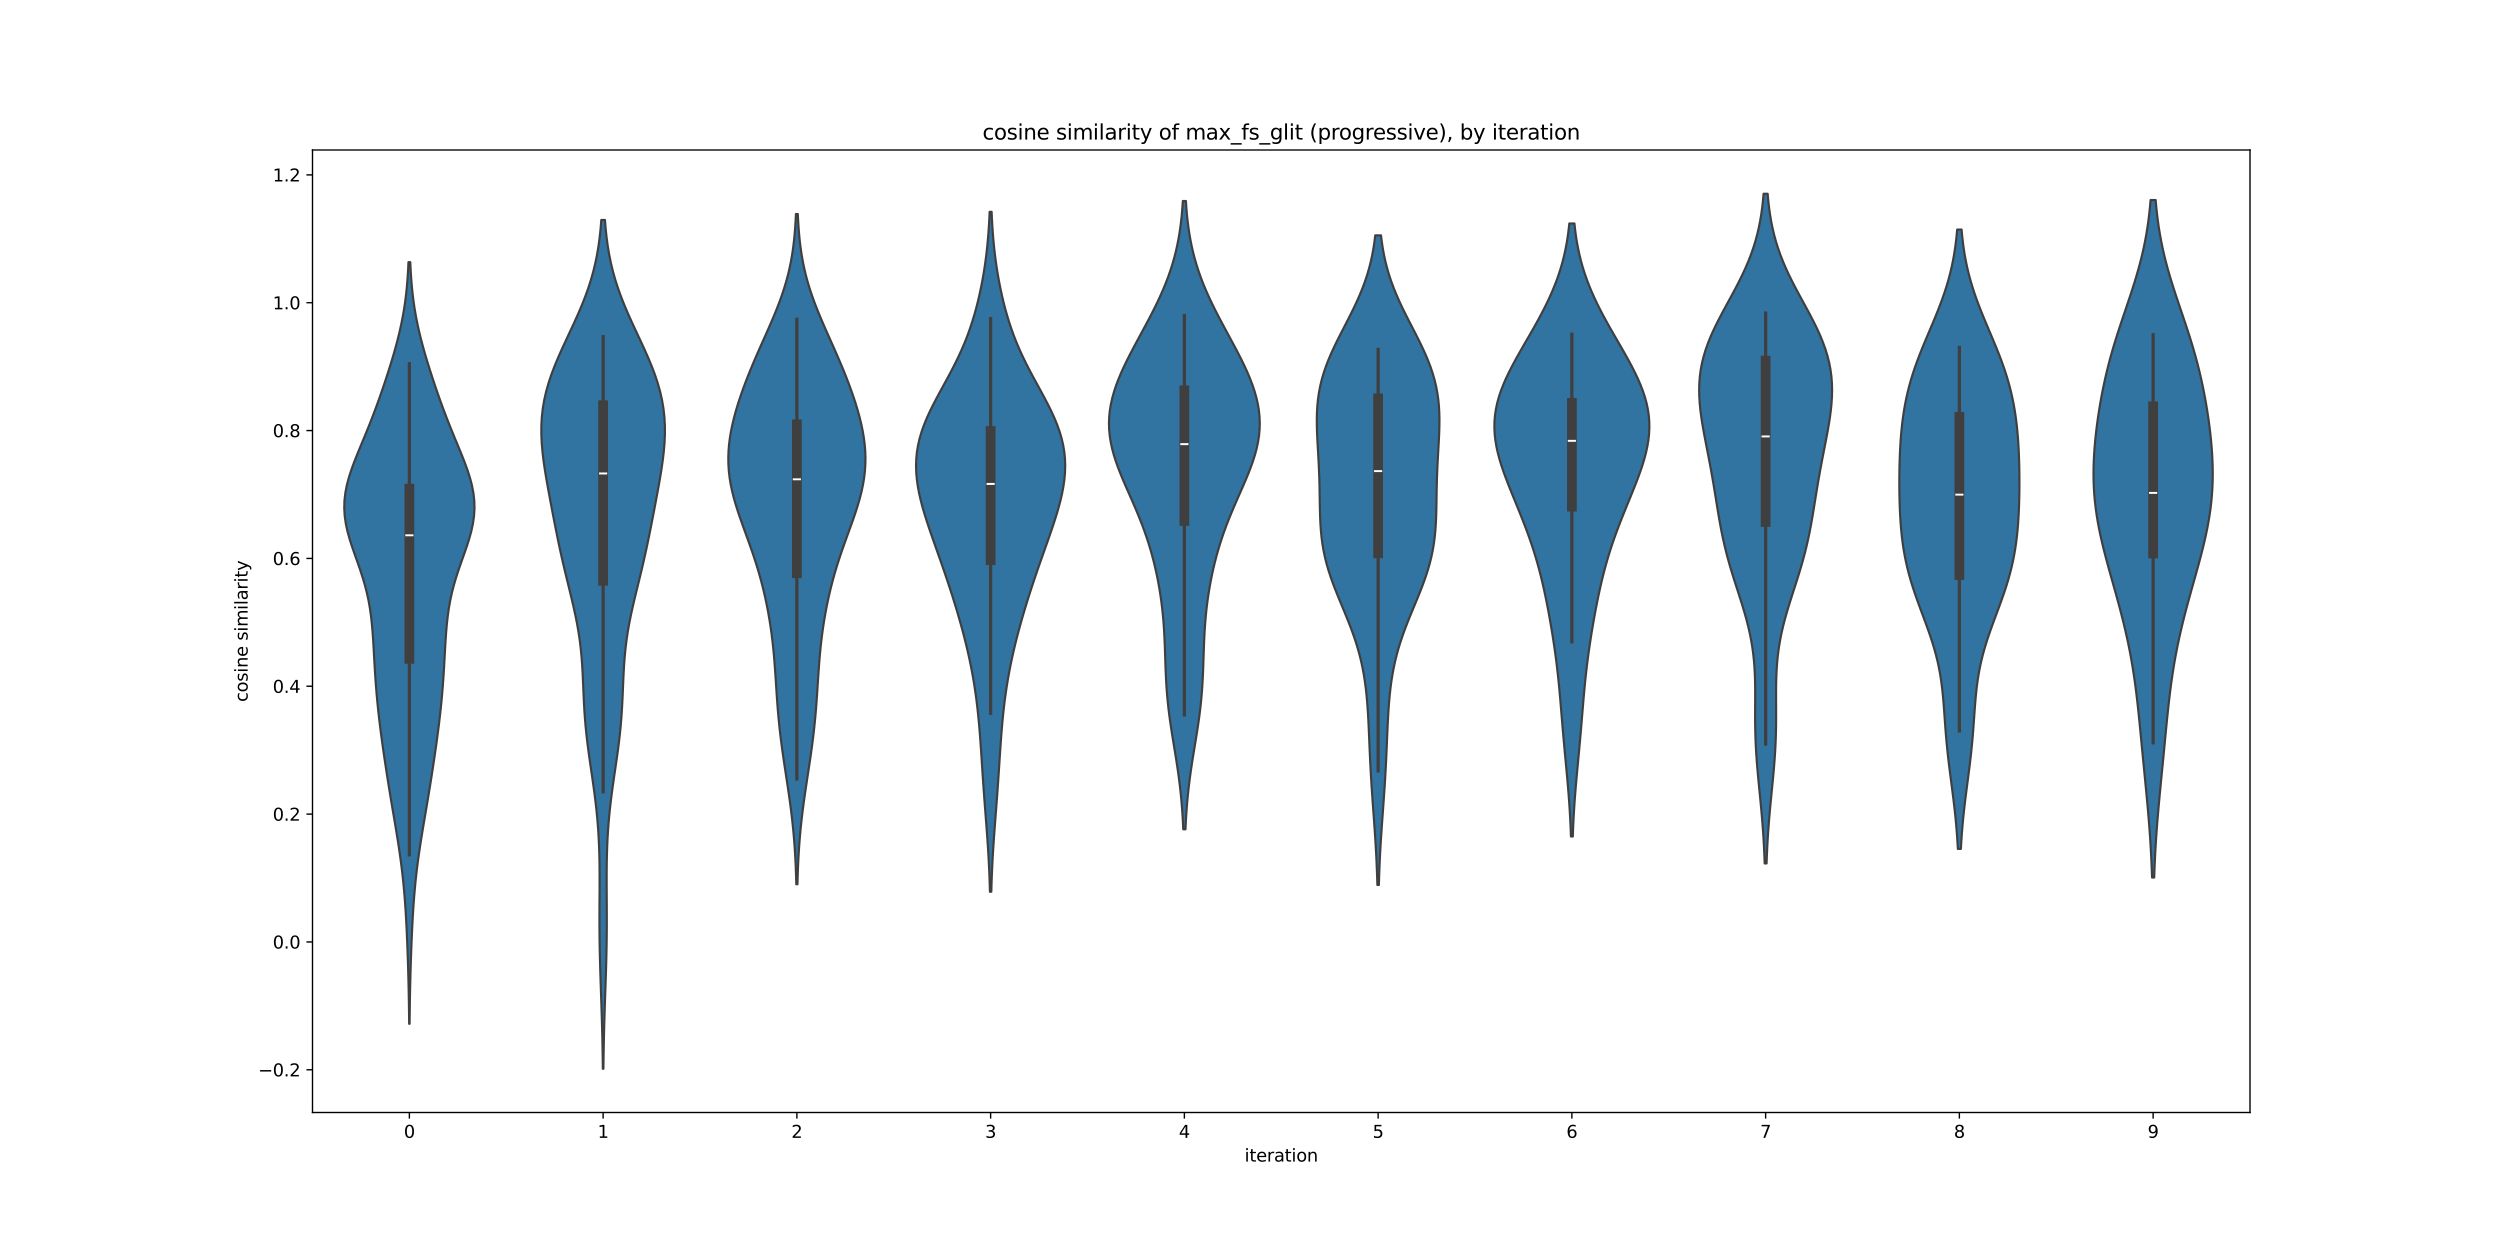 <?xml version="1.0" encoding="utf-8" standalone="no"?>
<!DOCTYPE svg PUBLIC "-//W3C//DTD SVG 1.1//EN"
  "http://www.w3.org/Graphics/SVG/1.1/DTD/svg11.dtd">
<svg xmlns:xlink="http://www.w3.org/1999/xlink" width="1440pt" height="720pt" viewBox="0 0 1440 720" xmlns="http://www.w3.org/2000/svg" version="1.1">
 <defs>
  <style type="text/css">*{stroke-linejoin: round; stroke-linecap: butt}</style>
 </defs>
 <g id="figure_1">
  <g id="patch_1">
   <path d="M 0 720 
L 1440 720 
L 1440 0 
L 0 0 
z
" style="fill: #ffffff"/>
  </g>
  <g id="axes_1">
   <g id="patch_2">
    <path d="M 180 640.8 
L 1296 640.8 
L 1296 86.4 
L 180 86.4 
z
" style="fill: #ffffff"/>
   </g>
   <g id="PolyCollection_1">
    <defs>
     <path id="m6a4c925a9e" d="M 235.926 -130.293 
L 235.674 -130.293 
L 235.629 -134.725 
L 235.573 -139.156 
L 235.506 -143.587 
L 235.425 -148.018 
L 235.331 -152.45 
L 235.223 -156.881 
L 235.101 -161.312 
L 234.965 -165.744 
L 234.816 -170.175 
L 234.653 -174.606 
L 234.473 -179.038 
L 234.276 -183.469 
L 234.057 -187.9 
L 233.813 -192.331 
L 233.537 -196.763 
L 233.225 -201.194 
L 232.871 -205.625 
L 232.47 -210.057 
L 232.018 -214.488 
L 231.513 -218.919 
L 230.956 -223.351 
L 230.349 -227.782 
L 229.697 -232.213 
L 229.008 -236.644 
L 228.29 -241.076 
L 227.552 -245.507 
L 226.803 -249.938 
L 226.052 -254.37 
L 225.307 -258.801 
L 224.572 -263.232 
L 223.851 -267.663 
L 223.146 -272.095 
L 222.457 -276.526 
L 221.786 -280.957 
L 221.132 -285.389 
L 220.498 -289.82 
L 219.885 -294.251 
L 219.297 -298.683 
L 218.738 -303.114 
L 218.213 -307.545 
L 217.726 -311.976 
L 217.28 -316.408 
L 216.877 -320.839 
L 216.516 -325.27 
L 216.195 -329.702 
L 215.91 -334.133 
L 215.651 -338.564 
L 215.407 -342.996 
L 215.162 -347.427 
L 214.895 -351.858 
L 214.58 -356.289 
L 214.191 -360.721 
L 213.698 -365.152 
L 213.072 -369.583 
L 212.289 -374.015 
L 211.332 -378.446 
L 210.198 -382.877 
L 208.896 -387.309 
L 207.453 -391.74 
L 205.915 -396.171 
L 204.342 -400.602 
L 202.804 -405.034 
L 201.382 -409.465 
L 200.154 -413.896 
L 199.193 -418.328 
L 198.558 -422.759 
L 198.29 -427.19 
L 198.408 -431.621 
L 198.908 -436.053 
L 199.765 -440.484 
L 200.934 -444.915 
L 202.359 -449.347 
L 203.978 -453.778 
L 205.727 -458.209 
L 207.546 -462.641 
L 209.387 -467.072 
L 211.212 -471.503 
L 212.996 -475.934 
L 214.726 -480.366 
L 216.397 -484.797 
L 218.011 -489.228 
L 219.574 -493.66 
L 221.091 -498.091 
L 222.564 -502.522 
L 223.993 -506.954 
L 225.373 -511.385 
L 226.696 -515.816 
L 227.951 -520.247 
L 229.125 -524.679 
L 230.206 -529.11 
L 231.184 -533.541 
L 232.054 -537.973 
L 232.811 -542.404 
L 233.457 -546.835 
L 233.997 -551.267 
L 234.438 -555.698 
L 234.791 -560.129 
L 235.066 -564.56 
L 235.277 -568.992 
L 236.323 -568.992 
L 236.323 -568.992 
L 236.534 -564.56 
L 236.809 -560.129 
L 237.162 -555.698 
L 237.603 -551.267 
L 238.143 -546.835 
L 238.789 -542.404 
L 239.546 -537.973 
L 240.416 -533.541 
L 241.394 -529.11 
L 242.475 -524.679 
L 243.649 -520.247 
L 244.904 -515.816 
L 246.227 -511.385 
L 247.607 -506.954 
L 249.036 -502.522 
L 250.509 -498.091 
L 252.026 -493.66 
L 253.589 -489.228 
L 255.203 -484.797 
L 256.874 -480.366 
L 258.604 -475.934 
L 260.388 -471.503 
L 262.213 -467.072 
L 264.054 -462.641 
L 265.873 -458.209 
L 267.622 -453.778 
L 269.241 -449.347 
L 270.666 -444.915 
L 271.835 -440.484 
L 272.692 -436.053 
L 273.192 -431.621 
L 273.31 -427.19 
L 273.042 -422.759 
L 272.407 -418.328 
L 271.446 -413.896 
L 270.218 -409.465 
L 268.796 -405.034 
L 267.258 -400.602 
L 265.685 -396.171 
L 264.147 -391.74 
L 262.704 -387.309 
L 261.402 -382.877 
L 260.268 -378.446 
L 259.311 -374.015 
L 258.528 -369.583 
L 257.902 -365.152 
L 257.409 -360.721 
L 257.02 -356.289 
L 256.705 -351.858 
L 256.438 -347.427 
L 256.193 -342.996 
L 255.949 -338.564 
L 255.69 -334.133 
L 255.405 -329.702 
L 255.084 -325.27 
L 254.723 -320.839 
L 254.32 -316.408 
L 253.874 -311.976 
L 253.387 -307.545 
L 252.862 -303.114 
L 252.303 -298.683 
L 251.715 -294.251 
L 251.102 -289.82 
L 250.468 -285.389 
L 249.814 -280.957 
L 249.143 -276.526 
L 248.454 -272.095 
L 247.749 -267.663 
L 247.028 -263.232 
L 246.293 -258.801 
L 245.548 -254.37 
L 244.797 -249.938 
L 244.048 -245.507 
L 243.31 -241.076 
L 242.592 -236.644 
L 241.903 -232.213 
L 241.251 -227.782 
L 240.644 -223.351 
L 240.087 -218.919 
L 239.582 -214.488 
L 239.13 -210.057 
L 238.729 -205.625 
L 238.375 -201.194 
L 238.063 -196.763 
L 237.787 -192.331 
L 237.543 -187.9 
L 237.324 -183.469 
L 237.127 -179.038 
L 236.947 -174.606 
L 236.784 -170.175 
L 236.635 -165.744 
L 236.499 -161.312 
L 236.377 -156.881 
L 236.269 -152.45 
L 236.175 -148.018 
L 236.094 -143.587 
L 236.027 -139.156 
L 235.971 -134.725 
L 235.926 -130.293 
z
" style="stroke: #3f3f3f; stroke-width: 1.25"/>
    </defs>
    <g clip-path="url(#pdfe62ac2a2)">
     <use xlink:href="#m6a4c925a9e" x="0" y="720" style="fill: #3274a1; stroke: #3f3f3f; stroke-width: 1.25"/>
    </g>
   </g>
   <g id="PolyCollection_2">
    <defs>
     <path id="m5b5fdd6352" d="M 347.571 -104.4 
L 347.229 -104.4 
L 347.17 -109.339 
L 347.095 -114.277 
L 347.005 -119.216 
L 346.897 -124.154 
L 346.773 -129.093 
L 346.633 -134.031 
L 346.48 -138.97 
L 346.317 -143.908 
L 346.149 -148.847 
L 345.981 -153.785 
L 345.82 -158.724 
L 345.671 -163.662 
L 345.542 -168.601 
L 345.436 -173.539 
L 345.357 -178.478 
L 345.306 -183.416 
L 345.283 -188.355 
L 345.284 -193.293 
L 345.302 -198.232 
L 345.33 -203.17 
L 345.356 -208.109 
L 345.37 -213.047 
L 345.358 -217.986 
L 345.309 -222.924 
L 345.208 -227.863 
L 345.047 -232.801 
L 344.815 -237.74 
L 344.506 -242.679 
L 344.116 -247.617 
L 343.646 -252.556 
L 343.1 -257.494 
L 342.487 -262.433 
L 341.818 -267.371 
L 341.113 -272.31 
L 340.39 -277.248 
L 339.672 -282.187 
L 338.982 -287.125 
L 338.341 -292.064 
L 337.768 -297.002 
L 337.275 -301.941 
L 336.866 -306.879 
L 336.537 -311.818 
L 336.274 -316.756 
L 336.055 -321.695 
L 335.85 -326.633 
L 335.628 -331.572 
L 335.352 -336.51 
L 334.99 -341.449 
L 334.517 -346.387 
L 333.913 -351.326 
L 333.173 -356.264 
L 332.298 -361.203 
L 331.304 -366.142 
L 330.213 -371.08 
L 329.052 -376.019 
L 327.852 -380.957 
L 326.641 -385.896 
L 325.446 -390.834 
L 324.283 -395.773 
L 323.164 -400.711 
L 322.092 -405.65 
L 321.063 -410.588 
L 320.069 -415.527 
L 319.101 -420.465 
L 318.15 -425.404 
L 317.213 -430.342 
L 316.29 -435.281 
L 315.389 -440.219 
L 314.528 -445.158 
L 313.73 -450.096 
L 313.025 -455.035 
L 312.446 -459.973 
L 312.029 -464.912 
L 311.811 -469.85 
L 311.823 -474.789 
L 312.092 -479.727 
L 312.638 -484.666 
L 313.472 -489.604 
L 314.594 -494.543 
L 315.993 -499.482 
L 317.647 -504.42 
L 319.526 -509.359 
L 321.588 -514.297 
L 323.787 -519.236 
L 326.072 -524.174 
L 328.388 -529.113 
L 330.682 -534.051 
L 332.907 -538.99 
L 335.018 -543.928 
L 336.98 -548.867 
L 338.766 -553.805 
L 340.359 -558.744 
L 341.751 -563.682 
L 342.943 -568.621 
L 343.943 -573.559 
L 344.765 -578.498 
L 345.426 -583.436 
L 345.949 -588.375 
L 346.352 -593.313 
L 348.448 -593.313 
L 348.448 -593.313 
L 348.851 -588.375 
L 349.374 -583.436 
L 350.035 -578.498 
L 350.857 -573.559 
L 351.857 -568.621 
L 353.049 -563.682 
L 354.441 -558.744 
L 356.034 -553.805 
L 357.82 -548.867 
L 359.782 -543.928 
L 361.893 -538.99 
L 364.118 -534.051 
L 366.412 -529.113 
L 368.728 -524.174 
L 371.013 -519.236 
L 373.212 -514.297 
L 375.274 -509.359 
L 377.153 -504.42 
L 378.807 -499.482 
L 380.206 -494.543 
L 381.328 -489.604 
L 382.162 -484.666 
L 382.708 -479.727 
L 382.977 -474.789 
L 382.989 -469.85 
L 382.771 -464.912 
L 382.354 -459.973 
L 381.775 -455.035 
L 381.07 -450.096 
L 380.272 -445.158 
L 379.411 -440.219 
L 378.51 -435.281 
L 377.587 -430.342 
L 376.65 -425.404 
L 375.699 -420.465 
L 374.731 -415.527 
L 373.737 -410.588 
L 372.708 -405.65 
L 371.636 -400.711 
L 370.517 -395.773 
L 369.354 -390.834 
L 368.159 -385.896 
L 366.948 -380.957 
L 365.748 -376.019 
L 364.587 -371.08 
L 363.496 -366.142 
L 362.502 -361.203 
L 361.627 -356.264 
L 360.887 -351.326 
L 360.283 -346.387 
L 359.81 -341.449 
L 359.448 -336.51 
L 359.172 -331.572 
L 358.95 -326.633 
L 358.745 -321.695 
L 358.526 -316.756 
L 358.263 -311.818 
L 357.934 -306.879 
L 357.525 -301.941 
L 357.032 -297.002 
L 356.459 -292.064 
L 355.818 -287.125 
L 355.128 -282.187 
L 354.41 -277.248 
L 353.687 -272.31 
L 352.982 -267.371 
L 352.313 -262.433 
L 351.7 -257.494 
L 351.154 -252.556 
L 350.684 -247.617 
L 350.294 -242.679 
L 349.985 -237.74 
L 349.753 -232.801 
L 349.592 -227.863 
L 349.491 -222.924 
L 349.442 -217.986 
L 349.43 -213.047 
L 349.444 -208.109 
L 349.47 -203.17 
L 349.498 -198.232 
L 349.516 -193.293 
L 349.517 -188.355 
L 349.494 -183.416 
L 349.443 -178.478 
L 349.364 -173.539 
L 349.258 -168.601 
L 349.129 -163.662 
L 348.98 -158.724 
L 348.819 -153.785 
L 348.651 -148.847 
L 348.483 -143.908 
L 348.32 -138.97 
L 348.167 -134.031 
L 348.027 -129.093 
L 347.903 -124.154 
L 347.795 -119.216 
L 347.705 -114.277 
L 347.63 -109.339 
L 347.571 -104.4 
z
" style="stroke: #3f3f3f; stroke-width: 1.25"/>
    </defs>
    <g clip-path="url(#pdfe62ac2a2)">
     <use xlink:href="#m5b5fdd6352" x="0" y="720" style="fill: #3274a1; stroke: #3f3f3f; stroke-width: 1.25"/>
    </g>
   </g>
   <g id="PolyCollection_3">
    <defs>
     <path id="m53115ffa20" d="M 459.33 -210.656 
L 458.67 -210.656 
L 458.565 -214.556 
L 458.433 -218.456 
L 458.272 -222.355 
L 458.077 -226.255 
L 457.846 -230.155 
L 457.575 -234.055 
L 457.263 -237.955 
L 456.909 -241.855 
L 456.512 -245.755 
L 456.074 -249.654 
L 455.597 -253.554 
L 455.085 -257.454 
L 454.543 -261.354 
L 453.978 -265.254 
L 453.395 -269.154 
L 452.803 -273.053 
L 452.21 -276.953 
L 451.625 -280.853 
L 451.054 -284.753 
L 450.506 -288.653 
L 449.986 -292.553 
L 449.502 -296.452 
L 449.055 -300.352 
L 448.648 -304.252 
L 448.281 -308.152 
L 447.951 -312.052 
L 447.653 -315.952 
L 447.379 -319.852 
L 447.122 -323.751 
L 446.871 -327.651 
L 446.615 -331.551 
L 446.342 -335.451 
L 446.043 -339.351 
L 445.708 -343.251 
L 445.329 -347.15 
L 444.899 -351.05 
L 444.412 -354.95 
L 443.867 -358.85 
L 443.26 -362.75 
L 442.589 -366.65 
L 441.852 -370.549 
L 441.048 -374.449 
L 440.174 -378.349 
L 439.228 -382.249 
L 438.207 -386.149 
L 437.112 -390.049 
L 435.943 -393.948 
L 434.702 -397.848 
L 433.397 -401.748 
L 432.039 -405.648 
L 430.642 -409.548 
L 429.226 -413.448 
L 427.814 -417.348 
L 426.431 -421.247 
L 425.106 -425.147 
L 423.867 -429.047 
L 422.741 -432.947 
L 421.753 -436.847 
L 420.927 -440.747 
L 420.278 -444.646 
L 419.819 -448.546 
L 419.558 -452.446 
L 419.496 -456.346 
L 419.63 -460.246 
L 419.953 -464.146 
L 420.454 -468.045 
L 421.119 -471.945 
L 421.934 -475.845 
L 422.884 -479.745 
L 423.954 -483.645 
L 425.132 -487.545 
L 426.406 -491.445 
L 427.766 -495.344 
L 429.204 -499.244 
L 430.712 -503.144 
L 432.284 -507.044 
L 433.912 -510.944 
L 435.586 -514.844 
L 437.297 -518.743 
L 439.03 -522.643 
L 440.77 -526.543 
L 442.501 -530.443 
L 444.203 -534.343 
L 445.857 -538.243 
L 447.444 -542.142 
L 448.947 -546.042 
L 450.35 -549.942 
L 451.643 -553.842 
L 452.815 -557.742 
L 453.863 -561.642 
L 454.786 -565.542 
L 455.586 -569.441 
L 456.27 -573.341 
L 456.844 -577.241 
L 457.32 -581.141 
L 457.709 -585.041 
L 458.02 -588.941 
L 458.267 -592.84 
L 458.459 -596.74 
L 459.541 -596.74 
L 459.541 -596.74 
L 459.733 -592.84 
L 459.98 -588.941 
L 460.291 -585.041 
L 460.68 -581.141 
L 461.156 -577.241 
L 461.73 -573.341 
L 462.414 -569.441 
L 463.214 -565.542 
L 464.137 -561.642 
L 465.185 -557.742 
L 466.357 -553.842 
L 467.65 -549.942 
L 469.053 -546.042 
L 470.556 -542.142 
L 472.143 -538.243 
L 473.797 -534.343 
L 475.499 -530.443 
L 477.23 -526.543 
L 478.97 -522.643 
L 480.703 -518.743 
L 482.414 -514.844 
L 484.088 -510.944 
L 485.716 -507.044 
L 487.288 -503.144 
L 488.796 -499.244 
L 490.234 -495.344 
L 491.594 -491.445 
L 492.868 -487.545 
L 494.046 -483.645 
L 495.116 -479.745 
L 496.066 -475.845 
L 496.881 -471.945 
L 497.546 -468.045 
L 498.047 -464.146 
L 498.37 -460.246 
L 498.504 -456.346 
L 498.442 -452.446 
L 498.181 -448.546 
L 497.722 -444.646 
L 497.073 -440.747 
L 496.247 -436.847 
L 495.259 -432.947 
L 494.133 -429.047 
L 492.894 -425.147 
L 491.569 -421.247 
L 490.186 -417.348 
L 488.774 -413.448 
L 487.358 -409.548 
L 485.961 -405.648 
L 484.603 -401.748 
L 483.298 -397.848 
L 482.057 -393.948 
L 480.888 -390.049 
L 479.793 -386.149 
L 478.772 -382.249 
L 477.826 -378.349 
L 476.952 -374.449 
L 476.148 -370.549 
L 475.411 -366.65 
L 474.74 -362.75 
L 474.133 -358.85 
L 473.588 -354.95 
L 473.101 -351.05 
L 472.671 -347.15 
L 472.292 -343.251 
L 471.957 -339.351 
L 471.658 -335.451 
L 471.385 -331.551 
L 471.129 -327.651 
L 470.878 -323.751 
L 470.621 -319.852 
L 470.347 -315.952 
L 470.049 -312.052 
L 469.719 -308.152 
L 469.352 -304.252 
L 468.945 -300.352 
L 468.498 -296.452 
L 468.014 -292.553 
L 467.494 -288.653 
L 466.946 -284.753 
L 466.375 -280.853 
L 465.79 -276.953 
L 465.197 -273.053 
L 464.605 -269.154 
L 464.022 -265.254 
L 463.457 -261.354 
L 462.915 -257.454 
L 462.403 -253.554 
L 461.926 -249.654 
L 461.488 -245.755 
L 461.091 -241.855 
L 460.737 -237.955 
L 460.425 -234.055 
L 460.154 -230.155 
L 459.923 -226.255 
L 459.728 -222.355 
L 459.567 -218.456 
L 459.435 -214.556 
L 459.33 -210.656 
z
" style="stroke: #3f3f3f; stroke-width: 1.25"/>
    </defs>
    <g clip-path="url(#pdfe62ac2a2)">
     <use xlink:href="#m53115ffa20" x="0" y="720" style="fill: #3274a1; stroke: #3f3f3f; stroke-width: 1.25"/>
    </g>
   </g>
   <g id="PolyCollection_4">
    <defs>
     <path id="m2ae91bb71d" d="M 570.991 -206.351 
L 570.209 -206.351 
L 570.096 -210.307 
L 569.96 -214.263 
L 569.8 -218.219 
L 569.615 -222.175 
L 569.405 -226.131 
L 569.17 -230.087 
L 568.915 -234.043 
L 568.64 -237.999 
L 568.351 -241.954 
L 568.051 -245.91 
L 567.746 -249.866 
L 567.441 -253.822 
L 567.138 -257.778 
L 566.843 -261.734 
L 566.557 -265.69 
L 566.28 -269.646 
L 566.012 -273.602 
L 565.751 -277.558 
L 565.494 -281.514 
L 565.235 -285.47 
L 564.968 -289.426 
L 564.689 -293.382 
L 564.39 -297.338 
L 564.065 -301.293 
L 563.708 -305.249 
L 563.313 -309.205 
L 562.874 -313.161 
L 562.387 -317.117 
L 561.848 -321.073 
L 561.253 -325.029 
L 560.601 -328.985 
L 559.89 -332.941 
L 559.121 -336.897 
L 558.293 -340.853 
L 557.409 -344.809 
L 556.471 -348.765 
L 555.482 -352.721 
L 554.444 -356.677 
L 553.361 -360.632 
L 552.236 -364.588 
L 551.071 -368.544 
L 549.87 -372.5 
L 548.633 -376.456 
L 547.363 -380.412 
L 546.061 -384.368 
L 544.731 -388.324 
L 543.376 -392.28 
L 541.998 -396.236 
L 540.606 -400.192 
L 539.205 -404.148 
L 537.807 -408.104 
L 536.424 -412.06 
L 535.07 -416.016 
L 533.763 -419.972 
L 532.522 -423.927 
L 531.37 -427.883 
L 530.328 -431.839 
L 529.422 -435.795 
L 528.677 -439.751 
L 528.116 -443.707 
L 527.763 -447.663 
L 527.638 -451.619 
L 527.759 -455.575 
L 528.139 -459.531 
L 528.784 -463.487 
L 529.694 -467.443 
L 530.86 -471.399 
L 532.268 -475.355 
L 533.893 -479.311 
L 535.705 -483.266 
L 537.668 -487.222 
L 539.74 -491.178 
L 541.88 -495.134 
L 544.045 -499.09 
L 546.196 -503.046 
L 548.297 -507.002 
L 550.318 -510.958 
L 552.238 -514.914 
L 554.042 -518.87 
L 555.721 -522.826 
L 557.273 -526.782 
L 558.7 -530.738 
L 560.01 -534.694 
L 561.21 -538.65 
L 562.309 -542.605 
L 563.316 -546.561 
L 564.238 -550.517 
L 565.081 -554.473 
L 565.85 -558.429 
L 566.547 -562.385 
L 567.175 -566.341 
L 567.737 -570.297 
L 568.234 -574.253 
L 568.668 -578.209 
L 569.042 -582.165 
L 569.361 -586.121 
L 569.627 -590.077 
L 569.848 -594.033 
L 570.026 -597.989 
L 571.174 -597.989 
L 571.174 -597.989 
L 571.352 -594.033 
L 571.573 -590.077 
L 571.839 -586.121 
L 572.158 -582.165 
L 572.532 -578.209 
L 572.966 -574.253 
L 573.463 -570.297 
L 574.025 -566.341 
L 574.653 -562.385 
L 575.35 -558.429 
L 576.119 -554.473 
L 576.962 -550.517 
L 577.884 -546.561 
L 578.891 -542.605 
L 579.99 -538.65 
L 581.19 -534.694 
L 582.5 -530.738 
L 583.927 -526.782 
L 585.479 -522.826 
L 587.158 -518.87 
L 588.962 -514.914 
L 590.882 -510.958 
L 592.903 -507.002 
L 595.004 -503.046 
L 597.155 -499.09 
L 599.32 -495.134 
L 601.46 -491.178 
L 603.532 -487.222 
L 605.495 -483.266 
L 607.307 -479.311 
L 608.932 -475.355 
L 610.34 -471.399 
L 611.506 -467.443 
L 612.416 -463.487 
L 613.061 -459.531 
L 613.441 -455.575 
L 613.562 -451.619 
L 613.437 -447.663 
L 613.084 -443.707 
L 612.523 -439.751 
L 611.778 -435.795 
L 610.872 -431.839 
L 609.83 -427.883 
L 608.678 -423.927 
L 607.437 -419.972 
L 606.13 -416.016 
L 604.776 -412.06 
L 603.393 -408.104 
L 601.995 -404.148 
L 600.594 -400.192 
L 599.202 -396.236 
L 597.824 -392.28 
L 596.469 -388.324 
L 595.139 -384.368 
L 593.837 -380.412 
L 592.567 -376.456 
L 591.33 -372.5 
L 590.129 -368.544 
L 588.964 -364.588 
L 587.839 -360.632 
L 586.756 -356.677 
L 585.718 -352.721 
L 584.729 -348.765 
L 583.791 -344.809 
L 582.907 -340.853 
L 582.079 -336.897 
L 581.31 -332.941 
L 580.599 -328.985 
L 579.947 -325.029 
L 579.352 -321.073 
L 578.813 -317.117 
L 578.326 -313.161 
L 577.887 -309.205 
L 577.492 -305.249 
L 577.135 -301.293 
L 576.81 -297.338 
L 576.511 -293.382 
L 576.232 -289.426 
L 575.965 -285.47 
L 575.706 -281.514 
L 575.449 -277.558 
L 575.188 -273.602 
L 574.92 -269.646 
L 574.643 -265.69 
L 574.357 -261.734 
L 574.062 -257.778 
L 573.759 -253.822 
L 573.454 -249.866 
L 573.149 -245.91 
L 572.849 -241.954 
L 572.56 -237.999 
L 572.285 -234.043 
L 572.03 -230.087 
L 571.795 -226.131 
L 571.585 -222.175 
L 571.4 -218.219 
L 571.24 -214.263 
L 571.104 -210.307 
L 570.991 -206.351 
z
" style="stroke: #3f3f3f; stroke-width: 1.25"/>
    </defs>
    <g clip-path="url(#pdfe62ac2a2)">
     <use xlink:href="#m2ae91bb71d" x="0" y="720" style="fill: #3274a1; stroke: #3f3f3f; stroke-width: 1.25"/>
    </g>
   </g>
   <g id="PolyCollection_5">
    <defs>
     <path id="m09351a2971" d="M 682.841 -242.332 
L 681.559 -242.332 
L 681.388 -245.988 
L 681.182 -249.643 
L 680.939 -253.299 
L 680.655 -256.954 
L 680.327 -260.61 
L 679.955 -264.265 
L 679.539 -267.92 
L 679.079 -271.576 
L 678.579 -275.231 
L 678.043 -278.887 
L 677.479 -282.542 
L 676.893 -286.198 
L 676.296 -289.853 
L 675.698 -293.508 
L 675.108 -297.164 
L 674.539 -300.819 
L 674.001 -304.475 
L 673.502 -308.13 
L 673.05 -311.786 
L 672.65 -315.441 
L 672.304 -319.096 
L 672.012 -322.752 
L 671.772 -326.407 
L 671.575 -330.063 
L 671.415 -333.718 
L 671.281 -337.374 
L 671.161 -341.029 
L 671.043 -344.684 
L 670.913 -348.34 
L 670.761 -351.995 
L 670.574 -355.651 
L 670.345 -359.306 
L 670.065 -362.961 
L 669.728 -366.617 
L 669.331 -370.272 
L 668.871 -373.928 
L 668.346 -377.583 
L 667.755 -381.239 
L 667.097 -384.894 
L 666.37 -388.549 
L 665.573 -392.205 
L 664.704 -395.86 
L 663.759 -399.516 
L 662.736 -403.171 
L 661.63 -406.827 
L 660.441 -410.482 
L 659.168 -414.137 
L 657.813 -417.793 
L 656.381 -421.448 
L 654.881 -425.104 
L 653.325 -428.759 
L 651.73 -432.415 
L 650.117 -436.07 
L 648.509 -439.725 
L 646.934 -443.381 
L 645.42 -447.036 
L 643.997 -450.692 
L 642.695 -454.347 
L 641.541 -458.003 
L 640.562 -461.658 
L 639.779 -465.313 
L 639.211 -468.969 
L 638.871 -472.624 
L 638.767 -476.28 
L 638.902 -479.935 
L 639.274 -483.59 
L 639.878 -487.246 
L 640.702 -490.901 
L 641.732 -494.557 
L 642.952 -498.212 
L 644.343 -501.868 
L 645.883 -505.523 
L 647.552 -509.178 
L 649.326 -512.834 
L 651.184 -516.489 
L 653.104 -520.145 
L 655.064 -523.8 
L 657.042 -527.456 
L 659.019 -531.111 
L 660.976 -534.766 
L 662.894 -538.422 
L 664.758 -542.077 
L 666.552 -545.733 
L 668.262 -549.388 
L 669.879 -553.044 
L 671.392 -556.699 
L 672.795 -560.354 
L 674.082 -564.01 
L 675.253 -567.665 
L 676.307 -571.321 
L 677.245 -574.976 
L 678.071 -578.632 
L 678.792 -582.287 
L 679.414 -585.942 
L 679.944 -589.598 
L 680.391 -593.253 
L 680.764 -596.909 
L 681.072 -600.564 
L 681.323 -604.219 
L 683.077 -604.219 
L 683.077 -604.219 
L 683.328 -600.564 
L 683.636 -596.909 
L 684.009 -593.253 
L 684.456 -589.598 
L 684.986 -585.942 
L 685.608 -582.287 
L 686.329 -578.632 
L 687.155 -574.976 
L 688.093 -571.321 
L 689.147 -567.665 
L 690.318 -564.01 
L 691.605 -560.354 
L 693.008 -556.699 
L 694.521 -553.044 
L 696.138 -549.388 
L 697.848 -545.733 
L 699.642 -542.077 
L 701.506 -538.422 
L 703.424 -534.766 
L 705.381 -531.111 
L 707.358 -527.456 
L 709.336 -523.8 
L 711.296 -520.145 
L 713.216 -516.489 
L 715.074 -512.834 
L 716.848 -509.178 
L 718.517 -505.523 
L 720.057 -501.868 
L 721.448 -498.212 
L 722.668 -494.557 
L 723.698 -490.901 
L 724.522 -487.246 
L 725.126 -483.59 
L 725.498 -479.935 
L 725.633 -476.28 
L 725.529 -472.624 
L 725.189 -468.969 
L 724.621 -465.313 
L 723.838 -461.658 
L 722.859 -458.003 
L 721.705 -454.347 
L 720.403 -450.692 
L 718.98 -447.036 
L 717.466 -443.381 
L 715.891 -439.725 
L 714.283 -436.07 
L 712.67 -432.415 
L 711.075 -428.759 
L 709.519 -425.104 
L 708.019 -421.448 
L 706.587 -417.793 
L 705.232 -414.137 
L 703.959 -410.482 
L 702.77 -406.827 
L 701.664 -403.171 
L 700.641 -399.516 
L 699.696 -395.86 
L 698.827 -392.205 
L 698.03 -388.549 
L 697.303 -384.894 
L 696.645 -381.239 
L 696.054 -377.583 
L 695.529 -373.928 
L 695.069 -370.272 
L 694.672 -366.617 
L 694.335 -362.961 
L 694.055 -359.306 
L 693.826 -355.651 
L 693.639 -351.995 
L 693.487 -348.34 
L 693.357 -344.684 
L 693.239 -341.029 
L 693.119 -337.374 
L 692.985 -333.718 
L 692.825 -330.063 
L 692.628 -326.407 
L 692.388 -322.752 
L 692.096 -319.096 
L 691.75 -315.441 
L 691.35 -311.786 
L 690.898 -308.13 
L 690.399 -304.475 
L 689.861 -300.819 
L 689.292 -297.164 
L 688.702 -293.508 
L 688.104 -289.853 
L 687.507 -286.198 
L 686.921 -282.542 
L 686.357 -278.887 
L 685.821 -275.231 
L 685.321 -271.576 
L 684.861 -267.92 
L 684.445 -264.265 
L 684.073 -260.61 
L 683.745 -256.954 
L 683.461 -253.299 
L 683.218 -249.643 
L 683.012 -245.988 
L 682.841 -242.332 
z
" style="stroke: #3f3f3f; stroke-width: 1.25"/>
    </defs>
    <g clip-path="url(#pdfe62ac2a2)">
     <use xlink:href="#m09351a2971" x="0" y="720" style="fill: #3274a1; stroke: #3f3f3f; stroke-width: 1.25"/>
    </g>
   </g>
   <g id="PolyCollection_6">
    <defs>
     <path id="ma7119d5904" d="M 794.235 -210.269 
L 793.365 -210.269 
L 793.255 -214.048 
L 793.125 -217.827 
L 792.974 -221.607 
L 792.802 -225.386 
L 792.609 -229.166 
L 792.395 -232.945 
L 792.163 -236.725 
L 791.915 -240.504 
L 791.654 -244.284 
L 791.384 -248.063 
L 791.109 -251.843 
L 790.834 -255.622 
L 790.562 -259.402 
L 790.299 -263.181 
L 790.048 -266.96 
L 789.81 -270.74 
L 789.589 -274.519 
L 789.384 -278.299 
L 789.195 -282.078 
L 789.02 -285.858 
L 788.855 -289.637 
L 788.695 -293.417 
L 788.535 -297.196 
L 788.367 -300.976 
L 788.183 -304.755 
L 787.975 -308.535 
L 787.731 -312.314 
L 787.44 -316.093 
L 787.092 -319.873 
L 786.675 -323.652 
L 786.175 -327.432 
L 785.583 -331.211 
L 784.888 -334.991 
L 784.082 -338.77 
L 783.16 -342.55 
L 782.119 -346.329 
L 780.961 -350.109 
L 779.692 -353.888 
L 778.322 -357.668 
L 776.868 -361.447 
L 775.349 -365.226 
L 773.79 -369.006 
L 772.217 -372.785 
L 770.66 -376.565 
L 769.146 -380.344 
L 767.706 -384.124 
L 766.364 -387.903 
L 765.142 -391.683 
L 764.057 -395.462 
L 763.119 -399.242 
L 762.333 -403.021 
L 761.696 -406.801 
L 761.2 -410.58 
L 760.831 -414.359 
L 760.569 -418.139 
L 760.393 -421.918 
L 760.279 -425.698 
L 760.205 -429.477 
L 760.148 -433.257 
L 760.09 -437.036 
L 760.014 -440.816 
L 759.911 -444.595 
L 759.774 -448.375 
L 759.605 -452.154 
L 759.408 -455.934 
L 759.193 -459.713 
L 758.976 -463.492 
L 758.773 -467.272 
L 758.608 -471.051 
L 758.502 -474.831 
L 758.48 -478.61 
L 758.566 -482.39 
L 758.783 -486.169 
L 759.151 -489.949 
L 759.688 -493.728 
L 760.405 -497.508 
L 761.311 -501.287 
L 762.406 -505.066 
L 763.685 -508.846 
L 765.136 -512.625 
L 766.742 -516.405 
L 768.478 -520.184 
L 770.317 -523.964 
L 772.226 -527.743 
L 774.173 -531.523 
L 776.122 -535.302 
L 778.042 -539.082 
L 779.901 -542.861 
L 781.672 -546.641 
L 783.334 -550.42 
L 784.868 -554.199 
L 786.264 -557.979 
L 787.514 -561.758 
L 788.617 -565.538 
L 789.577 -569.317 
L 790.4 -573.097 
L 791.095 -576.876 
L 791.673 -580.656 
L 792.149 -584.435 
L 795.451 -584.435 
L 795.451 -584.435 
L 795.927 -580.656 
L 796.505 -576.876 
L 797.2 -573.097 
L 798.023 -569.317 
L 798.983 -565.538 
L 800.086 -561.758 
L 801.336 -557.979 
L 802.732 -554.199 
L 804.266 -550.42 
L 805.928 -546.641 
L 807.699 -542.861 
L 809.558 -539.082 
L 811.478 -535.302 
L 813.427 -531.523 
L 815.374 -527.743 
L 817.283 -523.964 
L 819.122 -520.184 
L 820.858 -516.405 
L 822.464 -512.625 
L 823.915 -508.846 
L 825.194 -505.066 
L 826.289 -501.287 
L 827.195 -497.508 
L 827.912 -493.728 
L 828.449 -489.949 
L 828.817 -486.169 
L 829.034 -482.39 
L 829.12 -478.61 
L 829.098 -474.831 
L 828.992 -471.051 
L 828.827 -467.272 
L 828.624 -463.492 
L 828.407 -459.713 
L 828.192 -455.934 
L 827.995 -452.154 
L 827.826 -448.375 
L 827.689 -444.595 
L 827.586 -440.816 
L 827.51 -437.036 
L 827.452 -433.257 
L 827.395 -429.477 
L 827.321 -425.698 
L 827.207 -421.918 
L 827.031 -418.139 
L 826.769 -414.359 
L 826.4 -410.58 
L 825.904 -406.801 
L 825.267 -403.021 
L 824.481 -399.242 
L 823.543 -395.462 
L 822.458 -391.683 
L 821.236 -387.903 
L 819.894 -384.124 
L 818.454 -380.344 
L 816.94 -376.565 
L 815.383 -372.785 
L 813.81 -369.006 
L 812.251 -365.226 
L 810.732 -361.447 
L 809.278 -357.668 
L 807.908 -353.888 
L 806.639 -350.109 
L 805.481 -346.329 
L 804.44 -342.55 
L 803.518 -338.77 
L 802.712 -334.991 
L 802.017 -331.211 
L 801.425 -327.432 
L 800.925 -323.652 
L 800.508 -319.873 
L 800.16 -316.093 
L 799.869 -312.314 
L 799.625 -308.535 
L 799.417 -304.755 
L 799.233 -300.976 
L 799.065 -297.196 
L 798.905 -293.417 
L 798.745 -289.637 
L 798.58 -285.858 
L 798.405 -282.078 
L 798.216 -278.299 
L 798.011 -274.519 
L 797.79 -270.74 
L 797.552 -266.96 
L 797.301 -263.181 
L 797.038 -259.402 
L 796.766 -255.622 
L 796.491 -251.843 
L 796.216 -248.063 
L 795.946 -244.284 
L 795.685 -240.504 
L 795.437 -236.725 
L 795.205 -232.945 
L 794.991 -229.166 
L 794.798 -225.386 
L 794.626 -221.607 
L 794.475 -217.827 
L 794.345 -214.048 
L 794.235 -210.269 
z
" style="stroke: #3f3f3f; stroke-width: 1.25"/>
    </defs>
    <g clip-path="url(#pdfe62ac2a2)">
     <use xlink:href="#ma7119d5904" x="0" y="720" style="fill: #3274a1; stroke: #3f3f3f; stroke-width: 1.25"/>
    </g>
   </g>
   <g id="PolyCollection_7">
    <defs>
     <path id="mc140c28f35" d="M 905.932 -238.181 
L 904.868 -238.181 
L 904.737 -241.748 
L 904.583 -245.315 
L 904.405 -248.881 
L 904.203 -252.448 
L 903.977 -256.015 
L 903.726 -259.582 
L 903.454 -263.149 
L 903.162 -266.715 
L 902.853 -270.282 
L 902.532 -273.849 
L 902.201 -277.416 
L 901.866 -280.982 
L 901.531 -284.549 
L 901.198 -288.116 
L 900.871 -291.683 
L 900.551 -295.249 
L 900.24 -298.816 
L 899.937 -302.383 
L 899.639 -305.95 
L 899.343 -309.517 
L 899.047 -313.083 
L 898.745 -316.65 
L 898.431 -320.217 
L 898.103 -323.784 
L 897.754 -327.35 
L 897.381 -330.917 
L 896.981 -334.484 
L 896.552 -338.051 
L 896.094 -341.618 
L 895.607 -345.184 
L 895.09 -348.751 
L 894.546 -352.318 
L 893.975 -355.885 
L 893.379 -359.451 
L 892.759 -363.018 
L 892.113 -366.585 
L 891.44 -370.152 
L 890.738 -373.718 
L 890.004 -377.285 
L 889.232 -380.852 
L 888.418 -384.419 
L 887.557 -387.986 
L 886.644 -391.552 
L 885.674 -395.119 
L 884.643 -398.686 
L 883.55 -402.253 
L 882.393 -405.819 
L 881.175 -409.386 
L 879.897 -412.953 
L 878.566 -416.52 
L 877.188 -420.087 
L 875.772 -423.653 
L 874.328 -427.22 
L 872.869 -430.787 
L 871.409 -434.354 
L 869.964 -437.92 
L 868.551 -441.487 
L 867.189 -445.054 
L 865.9 -448.621 
L 864.705 -452.187 
L 863.628 -455.754 
L 862.69 -459.321 
L 861.915 -462.888 
L 861.323 -466.455 
L 860.933 -470.021 
L 860.76 -473.588 
L 860.815 -477.155 
L 861.105 -480.722 
L 861.632 -484.288 
L 862.39 -487.855 
L 863.372 -491.422 
L 864.563 -494.989 
L 865.946 -498.556 
L 867.499 -502.122 
L 869.2 -505.689 
L 871.022 -509.256 
L 872.942 -512.823 
L 874.933 -516.389 
L 876.97 -519.956 
L 879.031 -523.523 
L 881.092 -527.09 
L 883.133 -530.656 
L 885.135 -534.223 
L 887.082 -537.79 
L 888.957 -541.357 
L 890.748 -544.924 
L 892.442 -548.49 
L 894.031 -552.057 
L 895.507 -555.624 
L 896.864 -559.191 
L 898.1 -562.757 
L 899.214 -566.324 
L 900.208 -569.891 
L 901.083 -573.458 
L 901.847 -577.025 
L 902.506 -580.591 
L 903.066 -584.158 
L 903.539 -587.725 
L 903.931 -591.292 
L 906.869 -591.292 
L 906.869 -591.292 
L 907.261 -587.725 
L 907.734 -584.158 
L 908.294 -580.591 
L 908.953 -577.025 
L 909.717 -573.458 
L 910.592 -569.891 
L 911.586 -566.324 
L 912.7 -562.757 
L 913.936 -559.191 
L 915.293 -555.624 
L 916.769 -552.057 
L 918.358 -548.49 
L 920.052 -544.924 
L 921.843 -541.357 
L 923.718 -537.79 
L 925.665 -534.223 
L 927.667 -530.656 
L 929.708 -527.09 
L 931.769 -523.523 
L 933.83 -519.956 
L 935.867 -516.389 
L 937.858 -512.823 
L 939.778 -509.256 
L 941.6 -505.689 
L 943.301 -502.122 
L 944.854 -498.556 
L 946.237 -494.989 
L 947.428 -491.422 
L 948.41 -487.855 
L 949.168 -484.288 
L 949.695 -480.722 
L 949.985 -477.155 
L 950.04 -473.588 
L 949.867 -470.021 
L 949.477 -466.455 
L 948.885 -462.888 
L 948.11 -459.321 
L 947.172 -455.754 
L 946.095 -452.187 
L 944.9 -448.621 
L 943.611 -445.054 
L 942.249 -441.487 
L 940.836 -437.92 
L 939.391 -434.354 
L 937.931 -430.787 
L 936.472 -427.22 
L 935.028 -423.653 
L 933.612 -420.087 
L 932.234 -416.52 
L 930.903 -412.953 
L 929.625 -409.386 
L 928.407 -405.819 
L 927.25 -402.253 
L 926.157 -398.686 
L 925.126 -395.119 
L 924.156 -391.552 
L 923.243 -387.986 
L 922.382 -384.419 
L 921.568 -380.852 
L 920.796 -377.285 
L 920.062 -373.718 
L 919.36 -370.152 
L 918.687 -366.585 
L 918.041 -363.018 
L 917.421 -359.451 
L 916.825 -355.885 
L 916.254 -352.318 
L 915.71 -348.751 
L 915.193 -345.184 
L 914.706 -341.618 
L 914.248 -338.051 
L 913.819 -334.484 
L 913.419 -330.917 
L 913.046 -327.35 
L 912.697 -323.784 
L 912.369 -320.217 
L 912.055 -316.65 
L 911.753 -313.083 
L 911.457 -309.517 
L 911.161 -305.95 
L 910.863 -302.383 
L 910.56 -298.816 
L 910.249 -295.249 
L 909.929 -291.683 
L 909.602 -288.116 
L 909.269 -284.549 
L 908.934 -280.982 
L 908.599 -277.416 
L 908.268 -273.849 
L 907.947 -270.282 
L 907.638 -266.715 
L 907.346 -263.149 
L 907.074 -259.582 
L 906.823 -256.015 
L 906.597 -252.448 
L 906.395 -248.881 
L 906.217 -245.315 
L 906.063 -241.748 
L 905.932 -238.181 
z
" style="stroke: #3f3f3f; stroke-width: 1.25"/>
    </defs>
    <g clip-path="url(#pdfe62ac2a2)">
     <use xlink:href="#mc140c28f35" x="0" y="720" style="fill: #3274a1; stroke: #3f3f3f; stroke-width: 1.25"/>
    </g>
   </g>
   <g id="PolyCollection_8">
    <defs>
     <path id="m2a1a1d52ee" d="M 1017.547 -222.664 
L 1016.453 -222.664 
L 1016.309 -226.561 
L 1016.137 -230.457 
L 1015.936 -234.353 
L 1015.705 -238.25 
L 1015.442 -242.146 
L 1015.149 -246.042 
L 1014.827 -249.938 
L 1014.48 -253.835 
L 1014.114 -257.731 
L 1013.734 -261.627 
L 1013.349 -265.524 
L 1012.966 -269.42 
L 1012.596 -273.316 
L 1012.247 -277.213 
L 1011.929 -281.109 
L 1011.65 -285.005 
L 1011.416 -288.902 
L 1011.23 -292.798 
L 1011.094 -296.694 
L 1011.005 -300.591 
L 1010.96 -304.487 
L 1010.948 -308.383 
L 1010.958 -312.28 
L 1010.976 -316.176 
L 1010.985 -320.072 
L 1010.967 -323.969 
L 1010.903 -327.865 
L 1010.774 -331.761 
L 1010.564 -335.658 
L 1010.257 -339.554 
L 1009.842 -343.45 
L 1009.31 -347.347 
L 1008.657 -351.243 
L 1007.883 -355.139 
L 1006.994 -359.035 
L 1006 -362.932 
L 1004.914 -366.828 
L 1003.754 -370.724 
L 1002.54 -374.621 
L 1001.294 -378.517 
L 1000.038 -382.413 
L 998.794 -386.31 
L 997.582 -390.206 
L 996.418 -394.102 
L 995.317 -397.999 
L 994.287 -401.895 
L 993.333 -405.791 
L 992.454 -409.688 
L 991.645 -413.584 
L 990.899 -417.48 
L 990.204 -421.377 
L 989.546 -425.273 
L 988.911 -429.169 
L 988.285 -433.066 
L 987.655 -436.962 
L 987.011 -440.858 
L 986.344 -444.755 
L 985.652 -448.651 
L 984.932 -452.547 
L 984.19 -456.443 
L 983.433 -460.34 
L 982.673 -464.236 
L 981.923 -468.132 
L 981.202 -472.029 
L 980.531 -475.925 
L 979.93 -479.821 
L 979.424 -483.718 
L 979.035 -487.614 
L 978.789 -491.51 
L 978.706 -495.407 
L 978.808 -499.303 
L 979.111 -503.199 
L 979.629 -507.096 
L 980.369 -510.992 
L 981.335 -514.888 
L 982.522 -518.785 
L 983.919 -522.681 
L 985.51 -526.577 
L 987.271 -530.474 
L 989.175 -534.37 
L 991.187 -538.266 
L 993.273 -542.163 
L 995.395 -546.059 
L 997.518 -549.955 
L 999.604 -553.852 
L 1001.623 -557.748 
L 1003.546 -561.644 
L 1005.351 -565.54 
L 1007.019 -569.437 
L 1008.539 -573.333 
L 1009.904 -577.229 
L 1011.114 -581.126 
L 1012.17 -585.022 
L 1013.08 -588.918 
L 1013.854 -592.815 
L 1014.503 -596.711 
L 1015.04 -600.607 
L 1015.479 -604.504 
L 1015.833 -608.4 
L 1018.167 -608.4 
L 1018.167 -608.4 
L 1018.521 -604.504 
L 1018.96 -600.607 
L 1019.497 -596.711 
L 1020.146 -592.815 
L 1020.92 -588.918 
L 1021.83 -585.022 
L 1022.886 -581.126 
L 1024.096 -577.229 
L 1025.461 -573.333 
L 1026.981 -569.437 
L 1028.649 -565.54 
L 1030.454 -561.644 
L 1032.377 -557.748 
L 1034.396 -553.852 
L 1036.482 -549.955 
L 1038.605 -546.059 
L 1040.727 -542.163 
L 1042.813 -538.266 
L 1044.825 -534.37 
L 1046.729 -530.474 
L 1048.49 -526.577 
L 1050.081 -522.681 
L 1051.478 -518.785 
L 1052.665 -514.888 
L 1053.631 -510.992 
L 1054.371 -507.096 
L 1054.889 -503.199 
L 1055.192 -499.303 
L 1055.294 -495.407 
L 1055.211 -491.51 
L 1054.965 -487.614 
L 1054.576 -483.718 
L 1054.07 -479.821 
L 1053.469 -475.925 
L 1052.798 -472.029 
L 1052.077 -468.132 
L 1051.327 -464.236 
L 1050.567 -460.34 
L 1049.81 -456.443 
L 1049.068 -452.547 
L 1048.349 -448.651 
L 1047.656 -444.755 
L 1046.989 -440.858 
L 1046.345 -436.962 
L 1045.715 -433.066 
L 1045.089 -429.169 
L 1044.454 -425.273 
L 1043.796 -421.377 
L 1043.101 -417.48 
L 1042.355 -413.584 
L 1041.546 -409.688 
L 1040.667 -405.791 
L 1039.713 -401.895 
L 1038.683 -397.999 
L 1037.582 -394.102 
L 1036.418 -390.206 
L 1035.206 -386.31 
L 1033.962 -382.413 
L 1032.706 -378.517 
L 1031.46 -374.621 
L 1030.246 -370.724 
L 1029.086 -366.828 
L 1028 -362.932 
L 1027.006 -359.035 
L 1026.117 -355.139 
L 1025.343 -351.243 
L 1024.69 -347.347 
L 1024.158 -343.45 
L 1023.743 -339.554 
L 1023.436 -335.658 
L 1023.226 -331.761 
L 1023.097 -327.865 
L 1023.033 -323.969 
L 1023.015 -320.072 
L 1023.024 -316.176 
L 1023.042 -312.28 
L 1023.052 -308.383 
L 1023.04 -304.487 
L 1022.995 -300.591 
L 1022.906 -296.694 
L 1022.77 -292.798 
L 1022.584 -288.902 
L 1022.35 -285.005 
L 1022.071 -281.109 
L 1021.753 -277.213 
L 1021.404 -273.316 
L 1021.034 -269.42 
L 1020.651 -265.524 
L 1020.266 -261.627 
L 1019.886 -257.731 
L 1019.52 -253.835 
L 1019.173 -249.938 
L 1018.851 -246.042 
L 1018.558 -242.146 
L 1018.295 -238.25 
L 1018.064 -234.353 
L 1017.863 -230.457 
L 1017.691 -226.561 
L 1017.547 -222.664 
z
" style="stroke: #3f3f3f; stroke-width: 1.25"/>
    </defs>
    <g clip-path="url(#pdfe62ac2a2)">
     <use xlink:href="#m2a1a1d52ee" x="0" y="720" style="fill: #3274a1; stroke: #3f3f3f; stroke-width: 1.25"/>
    </g>
   </g>
   <g id="PolyCollection_9">
    <defs>
     <path id="md51ca78d62" d="M 1129.474 -231.034 
L 1127.726 -231.034 
L 1127.521 -234.637 
L 1127.283 -238.241 
L 1127.01 -241.844 
L 1126.701 -245.447 
L 1126.358 -249.051 
L 1125.981 -252.654 
L 1125.574 -256.257 
L 1125.141 -259.861 
L 1124.688 -263.464 
L 1124.222 -267.068 
L 1123.751 -270.671 
L 1123.282 -274.274 
L 1122.824 -277.878 
L 1122.385 -281.481 
L 1121.972 -285.084 
L 1121.587 -288.688 
L 1121.235 -292.291 
L 1120.915 -295.895 
L 1120.624 -299.498 
L 1120.355 -303.101 
L 1120.099 -306.705 
L 1119.843 -310.308 
L 1119.574 -313.911 
L 1119.275 -317.515 
L 1118.931 -321.118 
L 1118.524 -324.722 
L 1118.039 -328.325 
L 1117.464 -331.928 
L 1116.79 -335.532 
L 1116.009 -339.135 
L 1115.12 -342.738 
L 1114.126 -346.342 
L 1113.035 -349.945 
L 1111.857 -353.549 
L 1110.609 -357.152 
L 1109.308 -360.755 
L 1107.976 -364.359 
L 1106.633 -367.962 
L 1105.302 -371.565 
L 1104.003 -375.169 
L 1102.755 -378.772 
L 1101.574 -382.376 
L 1100.474 -385.979 
L 1099.465 -389.582 
L 1098.552 -393.186 
L 1097.739 -396.789 
L 1097.026 -400.392 
L 1096.409 -403.996 
L 1095.883 -407.599 
L 1095.441 -411.203 
L 1095.075 -414.806 
L 1094.778 -418.409 
L 1094.54 -422.013 
L 1094.355 -425.616 
L 1094.215 -429.219 
L 1094.114 -432.823 
L 1094.049 -436.426 
L 1094.015 -440.029 
L 1094.013 -443.633 
L 1094.04 -447.236 
L 1094.097 -450.84 
L 1094.188 -454.443 
L 1094.314 -458.046 
L 1094.481 -461.65 
L 1094.693 -465.253 
L 1094.955 -468.856 
L 1095.276 -472.46 
L 1095.661 -476.063 
L 1096.119 -479.667 
L 1096.655 -483.27 
L 1097.278 -486.873 
L 1097.993 -490.477 
L 1098.805 -494.08 
L 1099.716 -497.683 
L 1100.728 -501.287 
L 1101.839 -504.89 
L 1103.043 -508.494 
L 1104.335 -512.097 
L 1105.704 -515.7 
L 1107.137 -519.304 
L 1108.619 -522.907 
L 1110.133 -526.51 
L 1111.661 -530.114 
L 1113.183 -533.717 
L 1114.683 -537.321 
L 1116.142 -540.924 
L 1117.543 -544.527 
L 1118.873 -548.131 
L 1120.119 -551.734 
L 1121.274 -555.337 
L 1122.33 -558.941 
L 1123.285 -562.544 
L 1124.137 -566.148 
L 1124.89 -569.751 
L 1125.545 -573.354 
L 1126.11 -576.958 
L 1126.59 -580.561 
L 1126.995 -584.164 
L 1127.33 -587.768 
L 1129.87 -587.768 
L 1129.87 -587.768 
L 1130.205 -584.164 
L 1130.61 -580.561 
L 1131.09 -576.958 
L 1131.655 -573.354 
L 1132.31 -569.751 
L 1133.063 -566.148 
L 1133.915 -562.544 
L 1134.87 -558.941 
L 1135.926 -555.337 
L 1137.081 -551.734 
L 1138.327 -548.131 
L 1139.657 -544.527 
L 1141.058 -540.924 
L 1142.517 -537.321 
L 1144.017 -533.717 
L 1145.539 -530.114 
L 1147.067 -526.51 
L 1148.581 -522.907 
L 1150.063 -519.304 
L 1151.496 -515.7 
L 1152.865 -512.097 
L 1154.157 -508.494 
L 1155.361 -504.89 
L 1156.472 -501.287 
L 1157.484 -497.683 
L 1158.395 -494.08 
L 1159.207 -490.477 
L 1159.922 -486.873 
L 1160.545 -483.27 
L 1161.081 -479.667 
L 1161.539 -476.063 
L 1161.924 -472.46 
L 1162.245 -468.856 
L 1162.507 -465.253 
L 1162.719 -461.65 
L 1162.886 -458.046 
L 1163.012 -454.443 
L 1163.103 -450.84 
L 1163.16 -447.236 
L 1163.187 -443.633 
L 1163.185 -440.029 
L 1163.151 -436.426 
L 1163.086 -432.823 
L 1162.985 -429.219 
L 1162.845 -425.616 
L 1162.66 -422.013 
L 1162.422 -418.409 
L 1162.125 -414.806 
L 1161.759 -411.203 
L 1161.317 -407.599 
L 1160.791 -403.996 
L 1160.174 -400.392 
L 1159.461 -396.789 
L 1158.648 -393.186 
L 1157.735 -389.582 
L 1156.726 -385.979 
L 1155.626 -382.376 
L 1154.445 -378.772 
L 1153.197 -375.169 
L 1151.898 -371.565 
L 1150.567 -367.962 
L 1149.224 -364.359 
L 1147.892 -360.755 
L 1146.591 -357.152 
L 1145.343 -353.549 
L 1144.165 -349.945 
L 1143.074 -346.342 
L 1142.08 -342.738 
L 1141.191 -339.135 
L 1140.41 -335.532 
L 1139.736 -331.928 
L 1139.161 -328.325 
L 1138.676 -324.722 
L 1138.269 -321.118 
L 1137.925 -317.515 
L 1137.626 -313.911 
L 1137.357 -310.308 
L 1137.101 -306.705 
L 1136.845 -303.101 
L 1136.576 -299.498 
L 1136.285 -295.895 
L 1135.965 -292.291 
L 1135.613 -288.688 
L 1135.228 -285.084 
L 1134.815 -281.481 
L 1134.376 -277.878 
L 1133.918 -274.274 
L 1133.449 -270.671 
L 1132.978 -267.068 
L 1132.512 -263.464 
L 1132.059 -259.861 
L 1131.626 -256.257 
L 1131.219 -252.654 
L 1130.842 -249.051 
L 1130.499 -245.447 
L 1130.19 -241.844 
L 1129.917 -238.241 
L 1129.679 -234.637 
L 1129.474 -231.034 
z
" style="stroke: #3f3f3f; stroke-width: 1.25"/>
    </defs>
    <g clip-path="url(#pdfe62ac2a2)">
     <use xlink:href="#md51ca78d62" x="0" y="720" style="fill: #3274a1; stroke: #3f3f3f; stroke-width: 1.25"/>
    </g>
   </g>
   <g id="PolyCollection_10">
    <defs>
     <path id="m47b3d243c0" d="M 1240.817 -214.542 
L 1239.583 -214.542 
L 1239.445 -218.483 
L 1239.285 -222.425 
L 1239.101 -226.367 
L 1238.894 -230.309 
L 1238.662 -234.251 
L 1238.406 -238.193 
L 1238.126 -242.135 
L 1237.823 -246.077 
L 1237.5 -250.018 
L 1237.159 -253.96 
L 1236.802 -257.902 
L 1236.434 -261.844 
L 1236.057 -265.786 
L 1235.674 -269.728 
L 1235.289 -273.67 
L 1234.903 -277.612 
L 1234.519 -281.553 
L 1234.137 -285.495 
L 1233.757 -289.437 
L 1233.379 -293.379 
L 1233 -297.321 
L 1232.616 -301.263 
L 1232.226 -305.205 
L 1231.822 -309.147 
L 1231.401 -313.088 
L 1230.958 -317.03 
L 1230.485 -320.972 
L 1229.98 -324.914 
L 1229.435 -328.856 
L 1228.848 -332.798 
L 1228.214 -336.74 
L 1227.532 -340.682 
L 1226.798 -344.623 
L 1226.013 -348.565 
L 1225.176 -352.507 
L 1224.289 -356.449 
L 1223.356 -360.391 
L 1222.378 -364.333 
L 1221.361 -368.275 
L 1220.311 -372.217 
L 1219.234 -376.158 
L 1218.138 -380.1 
L 1217.031 -384.042 
L 1215.923 -387.984 
L 1214.824 -391.926 
L 1213.745 -395.868 
L 1212.696 -399.81 
L 1211.689 -403.752 
L 1210.735 -407.694 
L 1209.844 -411.635 
L 1209.026 -415.577 
L 1208.291 -419.519 
L 1207.645 -423.461 
L 1207.094 -427.403 
L 1206.644 -431.345 
L 1206.295 -435.287 
L 1206.049 -439.229 
L 1205.903 -443.17 
L 1205.855 -447.112 
L 1205.9 -451.054 
L 1206.033 -454.996 
L 1206.246 -458.938 
L 1206.534 -462.88 
L 1206.891 -466.822 
L 1207.31 -470.764 
L 1207.788 -474.705 
L 1208.321 -478.647 
L 1208.906 -482.589 
L 1209.545 -486.531 
L 1210.237 -490.473 
L 1210.983 -494.415 
L 1211.787 -498.357 
L 1212.65 -502.299 
L 1213.575 -506.24 
L 1214.562 -510.182 
L 1215.612 -514.124 
L 1216.723 -518.066 
L 1217.892 -522.008 
L 1219.113 -525.95 
L 1220.378 -529.892 
L 1221.677 -533.834 
L 1223.001 -537.775 
L 1224.335 -541.717 
L 1225.667 -545.659 
L 1226.984 -549.601 
L 1228.271 -553.543 
L 1229.515 -557.485 
L 1230.706 -561.427 
L 1231.833 -565.369 
L 1232.887 -569.31 
L 1233.863 -573.252 
L 1234.756 -577.194 
L 1235.564 -581.136 
L 1236.287 -585.078 
L 1236.928 -589.02 
L 1237.488 -592.962 
L 1237.973 -596.904 
L 1238.389 -600.845 
L 1238.74 -604.787 
L 1241.66 -604.787 
L 1241.66 -604.787 
L 1242.011 -600.845 
L 1242.427 -596.904 
L 1242.912 -592.962 
L 1243.472 -589.02 
L 1244.113 -585.078 
L 1244.836 -581.136 
L 1245.644 -577.194 
L 1246.537 -573.252 
L 1247.513 -569.31 
L 1248.567 -565.369 
L 1249.694 -561.427 
L 1250.885 -557.485 
L 1252.129 -553.543 
L 1253.416 -549.601 
L 1254.733 -545.659 
L 1256.065 -541.717 
L 1257.399 -537.775 
L 1258.723 -533.834 
L 1260.022 -529.892 
L 1261.287 -525.95 
L 1262.508 -522.008 
L 1263.677 -518.066 
L 1264.788 -514.124 
L 1265.838 -510.182 
L 1266.825 -506.24 
L 1267.75 -502.299 
L 1268.613 -498.357 
L 1269.417 -494.415 
L 1270.163 -490.473 
L 1270.855 -486.531 
L 1271.494 -482.589 
L 1272.079 -478.647 
L 1272.612 -474.705 
L 1273.09 -470.764 
L 1273.509 -466.822 
L 1273.866 -462.88 
L 1274.154 -458.938 
L 1274.367 -454.996 
L 1274.5 -451.054 
L 1274.545 -447.112 
L 1274.497 -443.17 
L 1274.351 -439.229 
L 1274.105 -435.287 
L 1273.756 -431.345 
L 1273.306 -427.403 
L 1272.755 -423.461 
L 1272.109 -419.519 
L 1271.374 -415.577 
L 1270.556 -411.635 
L 1269.665 -407.694 
L 1268.711 -403.752 
L 1267.704 -399.81 
L 1266.655 -395.868 
L 1265.576 -391.926 
L 1264.477 -387.984 
L 1263.369 -384.042 
L 1262.262 -380.1 
L 1261.166 -376.158 
L 1260.089 -372.217 
L 1259.039 -368.275 
L 1258.022 -364.333 
L 1257.044 -360.391 
L 1256.111 -356.449 
L 1255.224 -352.507 
L 1254.387 -348.565 
L 1253.602 -344.623 
L 1252.868 -340.682 
L 1252.186 -336.74 
L 1251.552 -332.798 
L 1250.965 -328.856 
L 1250.42 -324.914 
L 1249.915 -320.972 
L 1249.442 -317.03 
L 1248.999 -313.088 
L 1248.578 -309.147 
L 1248.174 -305.205 
L 1247.784 -301.263 
L 1247.4 -297.321 
L 1247.021 -293.379 
L 1246.643 -289.437 
L 1246.263 -285.495 
L 1245.881 -281.553 
L 1245.497 -277.612 
L 1245.111 -273.67 
L 1244.726 -269.728 
L 1244.343 -265.786 
L 1243.966 -261.844 
L 1243.598 -257.902 
L 1243.241 -253.96 
L 1242.9 -250.018 
L 1242.577 -246.077 
L 1242.274 -242.135 
L 1241.994 -238.193 
L 1241.738 -234.251 
L 1241.506 -230.309 
L 1241.299 -226.367 
L 1241.115 -222.425 
L 1240.955 -218.483 
L 1240.817 -214.542 
z
" style="stroke: #3f3f3f; stroke-width: 1.25"/>
    </defs>
    <g clip-path="url(#pdfe62ac2a2)">
     <use xlink:href="#m47b3d243c0" x="0" y="720" style="fill: #3274a1; stroke: #3f3f3f; stroke-width: 1.25"/>
    </g>
   </g>
   <g id="matplotlib.axis_1">
    <g id="xtick_1">
     <g id="line2d_1">
      <defs>
       <path id="mb6a5feff34" d="M 0 0 
L 0 3.5 
" style="stroke: #000000; stroke-width: 0.8"/>
      </defs>
      <g>
       <use xlink:href="#mb6a5feff34" x="235.8" y="640.8" style="stroke: #000000; stroke-width: 0.8"/>
      </g>
     </g>
     <g id="text_1">
      <!-- 0 -->
      <g transform="translate(232.619 655.398) scale(0.1 -0.1)">
       <defs>
        <path id="DejaVuSans-30" d="M 2034 4250 
Q 1547 4250 1301 3770 
Q 1056 3291 1056 2328 
Q 1056 1369 1301 889 
Q 1547 409 2034 409 
Q 2525 409 2770 889 
Q 3016 1369 3016 2328 
Q 3016 3291 2770 3770 
Q 2525 4250 2034 4250 
z
M 2034 4750 
Q 2819 4750 3233 4129 
Q 3647 3509 3647 2328 
Q 3647 1150 3233 529 
Q 2819 -91 2034 -91 
Q 1250 -91 836 529 
Q 422 1150 422 2328 
Q 422 3509 836 4129 
Q 1250 4750 2034 4750 
z
" transform="scale(0.016)"/>
       </defs>
       <use xlink:href="#DejaVuSans-30"/>
      </g>
     </g>
    </g>
    <g id="xtick_2">
     <g id="line2d_2">
      <g>
       <use xlink:href="#mb6a5feff34" x="347.4" y="640.8" style="stroke: #000000; stroke-width: 0.8"/>
      </g>
     </g>
     <g id="text_2">
      <!-- 1 -->
      <g transform="translate(344.219 655.398) scale(0.1 -0.1)">
       <defs>
        <path id="DejaVuSans-31" d="M 794 531 
L 1825 531 
L 1825 4091 
L 703 3866 
L 703 4441 
L 1819 4666 
L 2450 4666 
L 2450 531 
L 3481 531 
L 3481 0 
L 794 0 
L 794 531 
z
" transform="scale(0.016)"/>
       </defs>
       <use xlink:href="#DejaVuSans-31"/>
      </g>
     </g>
    </g>
    <g id="xtick_3">
     <g id="line2d_3">
      <g>
       <use xlink:href="#mb6a5feff34" x="459" y="640.8" style="stroke: #000000; stroke-width: 0.8"/>
      </g>
     </g>
     <g id="text_3">
      <!-- 2 -->
      <g transform="translate(455.819 655.398) scale(0.1 -0.1)">
       <defs>
        <path id="DejaVuSans-32" d="M 1228 531 
L 3431 531 
L 3431 0 
L 469 0 
L 469 531 
Q 828 903 1448 1529 
Q 2069 2156 2228 2338 
Q 2531 2678 2651 2914 
Q 2772 3150 2772 3378 
Q 2772 3750 2511 3984 
Q 2250 4219 1831 4219 
Q 1534 4219 1204 4116 
Q 875 4013 500 3803 
L 500 4441 
Q 881 4594 1212 4672 
Q 1544 4750 1819 4750 
Q 2544 4750 2975 4387 
Q 3406 4025 3406 3419 
Q 3406 3131 3298 2873 
Q 3191 2616 2906 2266 
Q 2828 2175 2409 1742 
Q 1991 1309 1228 531 
z
" transform="scale(0.016)"/>
       </defs>
       <use xlink:href="#DejaVuSans-32"/>
      </g>
     </g>
    </g>
    <g id="xtick_4">
     <g id="line2d_4">
      <g>
       <use xlink:href="#mb6a5feff34" x="570.6" y="640.8" style="stroke: #000000; stroke-width: 0.8"/>
      </g>
     </g>
     <g id="text_4">
      <!-- 3 -->
      <g transform="translate(567.419 655.398) scale(0.1 -0.1)">
       <defs>
        <path id="DejaVuSans-33" d="M 2597 2516 
Q 3050 2419 3304 2112 
Q 3559 1806 3559 1356 
Q 3559 666 3084 287 
Q 2609 -91 1734 -91 
Q 1441 -91 1130 -33 
Q 819 25 488 141 
L 488 750 
Q 750 597 1062 519 
Q 1375 441 1716 441 
Q 2309 441 2620 675 
Q 2931 909 2931 1356 
Q 2931 1769 2642 2001 
Q 2353 2234 1838 2234 
L 1294 2234 
L 1294 2753 
L 1863 2753 
Q 2328 2753 2575 2939 
Q 2822 3125 2822 3475 
Q 2822 3834 2567 4026 
Q 2313 4219 1838 4219 
Q 1578 4219 1281 4162 
Q 984 4106 628 3988 
L 628 4550 
Q 988 4650 1302 4700 
Q 1616 4750 1894 4750 
Q 2613 4750 3031 4423 
Q 3450 4097 3450 3541 
Q 3450 3153 3228 2886 
Q 3006 2619 2597 2516 
z
" transform="scale(0.016)"/>
       </defs>
       <use xlink:href="#DejaVuSans-33"/>
      </g>
     </g>
    </g>
    <g id="xtick_5">
     <g id="line2d_5">
      <g>
       <use xlink:href="#mb6a5feff34" x="682.2" y="640.8" style="stroke: #000000; stroke-width: 0.8"/>
      </g>
     </g>
     <g id="text_5">
      <!-- 4 -->
      <g transform="translate(679.019 655.398) scale(0.1 -0.1)">
       <defs>
        <path id="DejaVuSans-34" d="M 2419 4116 
L 825 1625 
L 2419 1625 
L 2419 4116 
z
M 2253 4666 
L 3047 4666 
L 3047 1625 
L 3713 1625 
L 3713 1100 
L 3047 1100 
L 3047 0 
L 2419 0 
L 2419 1100 
L 313 1100 
L 313 1709 
L 2253 4666 
z
" transform="scale(0.016)"/>
       </defs>
       <use xlink:href="#DejaVuSans-34"/>
      </g>
     </g>
    </g>
    <g id="xtick_6">
     <g id="line2d_6">
      <g>
       <use xlink:href="#mb6a5feff34" x="793.8" y="640.8" style="stroke: #000000; stroke-width: 0.8"/>
      </g>
     </g>
     <g id="text_6">
      <!-- 5 -->
      <g transform="translate(790.619 655.398) scale(0.1 -0.1)">
       <defs>
        <path id="DejaVuSans-35" d="M 691 4666 
L 3169 4666 
L 3169 4134 
L 1269 4134 
L 1269 2991 
Q 1406 3038 1543 3061 
Q 1681 3084 1819 3084 
Q 2600 3084 3056 2656 
Q 3513 2228 3513 1497 
Q 3513 744 3044 326 
Q 2575 -91 1722 -91 
Q 1428 -91 1123 -41 
Q 819 9 494 109 
L 494 744 
Q 775 591 1075 516 
Q 1375 441 1709 441 
Q 2250 441 2565 725 
Q 2881 1009 2881 1497 
Q 2881 1984 2565 2268 
Q 2250 2553 1709 2553 
Q 1456 2553 1204 2497 
Q 953 2441 691 2322 
L 691 4666 
z
" transform="scale(0.016)"/>
       </defs>
       <use xlink:href="#DejaVuSans-35"/>
      </g>
     </g>
    </g>
    <g id="xtick_7">
     <g id="line2d_7">
      <g>
       <use xlink:href="#mb6a5feff34" x="905.4" y="640.8" style="stroke: #000000; stroke-width: 0.8"/>
      </g>
     </g>
     <g id="text_7">
      <!-- 6 -->
      <g transform="translate(902.219 655.398) scale(0.1 -0.1)">
       <defs>
        <path id="DejaVuSans-36" d="M 2113 2584 
Q 1688 2584 1439 2293 
Q 1191 2003 1191 1497 
Q 1191 994 1439 701 
Q 1688 409 2113 409 
Q 2538 409 2786 701 
Q 3034 994 3034 1497 
Q 3034 2003 2786 2293 
Q 2538 2584 2113 2584 
z
M 3366 4563 
L 3366 3988 
Q 3128 4100 2886 4159 
Q 2644 4219 2406 4219 
Q 1781 4219 1451 3797 
Q 1122 3375 1075 2522 
Q 1259 2794 1537 2939 
Q 1816 3084 2150 3084 
Q 2853 3084 3261 2657 
Q 3669 2231 3669 1497 
Q 3669 778 3244 343 
Q 2819 -91 2113 -91 
Q 1303 -91 875 529 
Q 447 1150 447 2328 
Q 447 3434 972 4092 
Q 1497 4750 2381 4750 
Q 2619 4750 2861 4703 
Q 3103 4656 3366 4563 
z
" transform="scale(0.016)"/>
       </defs>
       <use xlink:href="#DejaVuSans-36"/>
      </g>
     </g>
    </g>
    <g id="xtick_8">
     <g id="line2d_8">
      <g>
       <use xlink:href="#mb6a5feff34" x="1017" y="640.8" style="stroke: #000000; stroke-width: 0.8"/>
      </g>
     </g>
     <g id="text_8">
      <!-- 7 -->
      <g transform="translate(1013.819 655.398) scale(0.1 -0.1)">
       <defs>
        <path id="DejaVuSans-37" d="M 525 4666 
L 3525 4666 
L 3525 4397 
L 1831 0 
L 1172 0 
L 2766 4134 
L 525 4134 
L 525 4666 
z
" transform="scale(0.016)"/>
       </defs>
       <use xlink:href="#DejaVuSans-37"/>
      </g>
     </g>
    </g>
    <g id="xtick_9">
     <g id="line2d_9">
      <g>
       <use xlink:href="#mb6a5feff34" x="1128.6" y="640.8" style="stroke: #000000; stroke-width: 0.8"/>
      </g>
     </g>
     <g id="text_9">
      <!-- 8 -->
      <g transform="translate(1125.419 655.398) scale(0.1 -0.1)">
       <defs>
        <path id="DejaVuSans-38" d="M 2034 2216 
Q 1584 2216 1326 1975 
Q 1069 1734 1069 1313 
Q 1069 891 1326 650 
Q 1584 409 2034 409 
Q 2484 409 2743 651 
Q 3003 894 3003 1313 
Q 3003 1734 2745 1975 
Q 2488 2216 2034 2216 
z
M 1403 2484 
Q 997 2584 770 2862 
Q 544 3141 544 3541 
Q 544 4100 942 4425 
Q 1341 4750 2034 4750 
Q 2731 4750 3128 4425 
Q 3525 4100 3525 3541 
Q 3525 3141 3298 2862 
Q 3072 2584 2669 2484 
Q 3125 2378 3379 2068 
Q 3634 1759 3634 1313 
Q 3634 634 3220 271 
Q 2806 -91 2034 -91 
Q 1263 -91 848 271 
Q 434 634 434 1313 
Q 434 1759 690 2068 
Q 947 2378 1403 2484 
z
M 1172 3481 
Q 1172 3119 1398 2916 
Q 1625 2713 2034 2713 
Q 2441 2713 2670 2916 
Q 2900 3119 2900 3481 
Q 2900 3844 2670 4047 
Q 2441 4250 2034 4250 
Q 1625 4250 1398 4047 
Q 1172 3844 1172 3481 
z
" transform="scale(0.016)"/>
       </defs>
       <use xlink:href="#DejaVuSans-38"/>
      </g>
     </g>
    </g>
    <g id="xtick_10">
     <g id="line2d_10">
      <g>
       <use xlink:href="#mb6a5feff34" x="1240.2" y="640.8" style="stroke: #000000; stroke-width: 0.8"/>
      </g>
     </g>
     <g id="text_10">
      <!-- 9 -->
      <g transform="translate(1237.019 655.398) scale(0.1 -0.1)">
       <defs>
        <path id="DejaVuSans-39" d="M 703 97 
L 703 672 
Q 941 559 1184 500 
Q 1428 441 1663 441 
Q 2288 441 2617 861 
Q 2947 1281 2994 2138 
Q 2813 1869 2534 1725 
Q 2256 1581 1919 1581 
Q 1219 1581 811 2004 
Q 403 2428 403 3163 
Q 403 3881 828 4315 
Q 1253 4750 1959 4750 
Q 2769 4750 3195 4129 
Q 3622 3509 3622 2328 
Q 3622 1225 3098 567 
Q 2575 -91 1691 -91 
Q 1453 -91 1209 -44 
Q 966 3 703 97 
z
M 1959 2075 
Q 2384 2075 2632 2365 
Q 2881 2656 2881 3163 
Q 2881 3666 2632 3958 
Q 2384 4250 1959 4250 
Q 1534 4250 1286 3958 
Q 1038 3666 1038 3163 
Q 1038 2656 1286 2365 
Q 1534 2075 1959 2075 
z
" transform="scale(0.016)"/>
       </defs>
       <use xlink:href="#DejaVuSans-39"/>
      </g>
     </g>
    </g>
    <g id="text_11">
     <!-- iteration -->
     <g transform="translate(716.877 669.077) scale(0.1 -0.1)">
      <defs>
       <path id="DejaVuSans-69" d="M 603 3500 
L 1178 3500 
L 1178 0 
L 603 0 
L 603 3500 
z
M 603 4863 
L 1178 4863 
L 1178 4134 
L 603 4134 
L 603 4863 
z
" transform="scale(0.016)"/>
       <path id="DejaVuSans-74" d="M 1172 4494 
L 1172 3500 
L 2356 3500 
L 2356 3053 
L 1172 3053 
L 1172 1153 
Q 1172 725 1289 603 
Q 1406 481 1766 481 
L 2356 481 
L 2356 0 
L 1766 0 
Q 1100 0 847 248 
Q 594 497 594 1153 
L 594 3053 
L 172 3053 
L 172 3500 
L 594 3500 
L 594 4494 
L 1172 4494 
z
" transform="scale(0.016)"/>
       <path id="DejaVuSans-65" d="M 3597 1894 
L 3597 1613 
L 953 1613 
Q 991 1019 1311 708 
Q 1631 397 2203 397 
Q 2534 397 2845 478 
Q 3156 559 3463 722 
L 3463 178 
Q 3153 47 2828 -22 
Q 2503 -91 2169 -91 
Q 1331 -91 842 396 
Q 353 884 353 1716 
Q 353 2575 817 3079 
Q 1281 3584 2069 3584 
Q 2775 3584 3186 3129 
Q 3597 2675 3597 1894 
z
M 3022 2063 
Q 3016 2534 2758 2815 
Q 2500 3097 2075 3097 
Q 1594 3097 1305 2825 
Q 1016 2553 972 2059 
L 3022 2063 
z
" transform="scale(0.016)"/>
       <path id="DejaVuSans-72" d="M 2631 2963 
Q 2534 3019 2420 3045 
Q 2306 3072 2169 3072 
Q 1681 3072 1420 2755 
Q 1159 2438 1159 1844 
L 1159 0 
L 581 0 
L 581 3500 
L 1159 3500 
L 1159 2956 
Q 1341 3275 1631 3429 
Q 1922 3584 2338 3584 
Q 2397 3584 2469 3576 
Q 2541 3569 2628 3553 
L 2631 2963 
z
" transform="scale(0.016)"/>
       <path id="DejaVuSans-61" d="M 2194 1759 
Q 1497 1759 1228 1600 
Q 959 1441 959 1056 
Q 959 750 1161 570 
Q 1363 391 1709 391 
Q 2188 391 2477 730 
Q 2766 1069 2766 1631 
L 2766 1759 
L 2194 1759 
z
M 3341 1997 
L 3341 0 
L 2766 0 
L 2766 531 
Q 2569 213 2275 61 
Q 1981 -91 1556 -91 
Q 1019 -91 701 211 
Q 384 513 384 1019 
Q 384 1609 779 1909 
Q 1175 2209 1959 2209 
L 2766 2209 
L 2766 2266 
Q 2766 2663 2505 2880 
Q 2244 3097 1772 3097 
Q 1472 3097 1187 3025 
Q 903 2953 641 2809 
L 641 3341 
Q 956 3463 1253 3523 
Q 1550 3584 1831 3584 
Q 2591 3584 2966 3190 
Q 3341 2797 3341 1997 
z
" transform="scale(0.016)"/>
       <path id="DejaVuSans-6f" d="M 1959 3097 
Q 1497 3097 1228 2736 
Q 959 2375 959 1747 
Q 959 1119 1226 758 
Q 1494 397 1959 397 
Q 2419 397 2687 759 
Q 2956 1122 2956 1747 
Q 2956 2369 2687 2733 
Q 2419 3097 1959 3097 
z
M 1959 3584 
Q 2709 3584 3137 3096 
Q 3566 2609 3566 1747 
Q 3566 888 3137 398 
Q 2709 -91 1959 -91 
Q 1206 -91 779 398 
Q 353 888 353 1747 
Q 353 2609 779 3096 
Q 1206 3584 1959 3584 
z
" transform="scale(0.016)"/>
       <path id="DejaVuSans-6e" d="M 3513 2113 
L 3513 0 
L 2938 0 
L 2938 2094 
Q 2938 2591 2744 2837 
Q 2550 3084 2163 3084 
Q 1697 3084 1428 2787 
Q 1159 2491 1159 1978 
L 1159 0 
L 581 0 
L 581 3500 
L 1159 3500 
L 1159 2956 
Q 1366 3272 1645 3428 
Q 1925 3584 2291 3584 
Q 2894 3584 3203 3211 
Q 3513 2838 3513 2113 
z
" transform="scale(0.016)"/>
      </defs>
      <use xlink:href="#DejaVuSans-69"/>
      <use xlink:href="#DejaVuSans-74" x="27.783"/>
      <use xlink:href="#DejaVuSans-65" x="66.992"/>
      <use xlink:href="#DejaVuSans-72" x="128.516"/>
      <use xlink:href="#DejaVuSans-61" x="169.629"/>
      <use xlink:href="#DejaVuSans-74" x="230.908"/>
      <use xlink:href="#DejaVuSans-69" x="270.117"/>
      <use xlink:href="#DejaVuSans-6f" x="297.9"/>
      <use xlink:href="#DejaVuSans-6e" x="359.082"/>
     </g>
    </g>
   </g>
   <g id="matplotlib.axis_2">
    <g id="ytick_1">
     <g id="line2d_11">
      <defs>
       <path id="m24579f4e4b" d="M 0 0 
L -3.5 0 
" style="stroke: #000000; stroke-width: 0.8"/>
      </defs>
      <g>
       <use xlink:href="#m24579f4e4b" x="180" y="616.199" style="stroke: #000000; stroke-width: 0.8"/>
      </g>
     </g>
     <g id="text_12">
      <!-- −0.2 -->
      <g transform="translate(148.717 619.998) scale(0.1 -0.1)">
       <defs>
        <path id="DejaVuSans-2212" d="M 678 2272 
L 4684 2272 
L 4684 1741 
L 678 1741 
L 678 2272 
z
" transform="scale(0.016)"/>
        <path id="DejaVuSans-2e" d="M 684 794 
L 1344 794 
L 1344 0 
L 684 0 
L 684 794 
z
" transform="scale(0.016)"/>
       </defs>
       <use xlink:href="#DejaVuSans-2212"/>
       <use xlink:href="#DejaVuSans-30" x="83.789"/>
       <use xlink:href="#DejaVuSans-2e" x="147.412"/>
       <use xlink:href="#DejaVuSans-32" x="179.199"/>
      </g>
     </g>
    </g>
    <g id="ytick_2">
     <g id="line2d_12">
      <g>
       <use xlink:href="#m24579f4e4b" x="180" y="542.561" style="stroke: #000000; stroke-width: 0.8"/>
      </g>
     </g>
     <g id="text_13">
      <!-- 0.0 -->
      <g transform="translate(157.097 546.36) scale(0.1 -0.1)">
       <use xlink:href="#DejaVuSans-30"/>
       <use xlink:href="#DejaVuSans-2e" x="63.623"/>
       <use xlink:href="#DejaVuSans-30" x="95.41"/>
      </g>
     </g>
    </g>
    <g id="ytick_3">
     <g id="line2d_13">
      <g>
       <use xlink:href="#m24579f4e4b" x="180" y="468.923" style="stroke: #000000; stroke-width: 0.8"/>
      </g>
     </g>
     <g id="text_14">
      <!-- 0.2 -->
      <g transform="translate(157.097 472.723) scale(0.1 -0.1)">
       <use xlink:href="#DejaVuSans-30"/>
       <use xlink:href="#DejaVuSans-2e" x="63.623"/>
       <use xlink:href="#DejaVuSans-32" x="95.41"/>
      </g>
     </g>
    </g>
    <g id="ytick_4">
     <g id="line2d_14">
      <g>
       <use xlink:href="#m24579f4e4b" x="180" y="395.286" style="stroke: #000000; stroke-width: 0.8"/>
      </g>
     </g>
     <g id="text_15">
      <!-- 0.4 -->
      <g transform="translate(157.097 399.085) scale(0.1 -0.1)">
       <use xlink:href="#DejaVuSans-30"/>
       <use xlink:href="#DejaVuSans-2e" x="63.623"/>
       <use xlink:href="#DejaVuSans-34" x="95.41"/>
      </g>
     </g>
    </g>
    <g id="ytick_5">
     <g id="line2d_15">
      <g>
       <use xlink:href="#m24579f4e4b" x="180" y="321.648" style="stroke: #000000; stroke-width: 0.8"/>
      </g>
     </g>
     <g id="text_16">
      <!-- 0.6 -->
      <g transform="translate(157.097 325.447) scale(0.1 -0.1)">
       <use xlink:href="#DejaVuSans-30"/>
       <use xlink:href="#DejaVuSans-2e" x="63.623"/>
       <use xlink:href="#DejaVuSans-36" x="95.41"/>
      </g>
     </g>
    </g>
    <g id="ytick_6">
     <g id="line2d_16">
      <g>
       <use xlink:href="#m24579f4e4b" x="180" y="248.01" style="stroke: #000000; stroke-width: 0.8"/>
      </g>
     </g>
     <g id="text_17">
      <!-- 0.8 -->
      <g transform="translate(157.097 251.809) scale(0.1 -0.1)">
       <use xlink:href="#DejaVuSans-30"/>
       <use xlink:href="#DejaVuSans-2e" x="63.623"/>
       <use xlink:href="#DejaVuSans-38" x="95.41"/>
      </g>
     </g>
    </g>
    <g id="ytick_7">
     <g id="line2d_17">
      <g>
       <use xlink:href="#m24579f4e4b" x="180" y="174.372" style="stroke: #000000; stroke-width: 0.8"/>
      </g>
     </g>
     <g id="text_18">
      <!-- 1.0 -->
      <g transform="translate(157.097 178.172) scale(0.1 -0.1)">
       <use xlink:href="#DejaVuSans-31"/>
       <use xlink:href="#DejaVuSans-2e" x="63.623"/>
       <use xlink:href="#DejaVuSans-30" x="95.41"/>
      </g>
     </g>
    </g>
    <g id="ytick_8">
     <g id="line2d_18">
      <g>
       <use xlink:href="#m24579f4e4b" x="180" y="100.735" style="stroke: #000000; stroke-width: 0.8"/>
      </g>
     </g>
     <g id="text_19">
      <!-- 1.2 -->
      <g transform="translate(157.097 104.534) scale(0.1 -0.1)">
       <use xlink:href="#DejaVuSans-31"/>
       <use xlink:href="#DejaVuSans-2e" x="63.623"/>
       <use xlink:href="#DejaVuSans-32" x="95.41"/>
      </g>
     </g>
    </g>
    <g id="text_20">
     <!-- cosine similarity -->
     <g transform="translate(142.637 404.307) rotate(-90) scale(0.1 -0.1)">
      <defs>
       <path id="DejaVuSans-63" d="M 3122 3366 
L 3122 2828 
Q 2878 2963 2633 3030 
Q 2388 3097 2138 3097 
Q 1578 3097 1268 2742 
Q 959 2388 959 1747 
Q 959 1106 1268 751 
Q 1578 397 2138 397 
Q 2388 397 2633 464 
Q 2878 531 3122 666 
L 3122 134 
Q 2881 22 2623 -34 
Q 2366 -91 2075 -91 
Q 1284 -91 818 406 
Q 353 903 353 1747 
Q 353 2603 823 3093 
Q 1294 3584 2113 3584 
Q 2378 3584 2631 3529 
Q 2884 3475 3122 3366 
z
" transform="scale(0.016)"/>
       <path id="DejaVuSans-73" d="M 2834 3397 
L 2834 2853 
Q 2591 2978 2328 3040 
Q 2066 3103 1784 3103 
Q 1356 3103 1142 2972 
Q 928 2841 928 2578 
Q 928 2378 1081 2264 
Q 1234 2150 1697 2047 
L 1894 2003 
Q 2506 1872 2764 1633 
Q 3022 1394 3022 966 
Q 3022 478 2636 193 
Q 2250 -91 1575 -91 
Q 1294 -91 989 -36 
Q 684 19 347 128 
L 347 722 
Q 666 556 975 473 
Q 1284 391 1588 391 
Q 1994 391 2212 530 
Q 2431 669 2431 922 
Q 2431 1156 2273 1281 
Q 2116 1406 1581 1522 
L 1381 1569 
Q 847 1681 609 1914 
Q 372 2147 372 2553 
Q 372 3047 722 3315 
Q 1072 3584 1716 3584 
Q 2034 3584 2315 3537 
Q 2597 3491 2834 3397 
z
" transform="scale(0.016)"/>
       <path id="DejaVuSans-20" transform="scale(0.016)"/>
       <path id="DejaVuSans-6d" d="M 3328 2828 
Q 3544 3216 3844 3400 
Q 4144 3584 4550 3584 
Q 5097 3584 5394 3201 
Q 5691 2819 5691 2113 
L 5691 0 
L 5113 0 
L 5113 2094 
Q 5113 2597 4934 2840 
Q 4756 3084 4391 3084 
Q 3944 3084 3684 2787 
Q 3425 2491 3425 1978 
L 3425 0 
L 2847 0 
L 2847 2094 
Q 2847 2600 2669 2842 
Q 2491 3084 2119 3084 
Q 1678 3084 1418 2786 
Q 1159 2488 1159 1978 
L 1159 0 
L 581 0 
L 581 3500 
L 1159 3500 
L 1159 2956 
Q 1356 3278 1631 3431 
Q 1906 3584 2284 3584 
Q 2666 3584 2933 3390 
Q 3200 3197 3328 2828 
z
" transform="scale(0.016)"/>
       <path id="DejaVuSans-6c" d="M 603 4863 
L 1178 4863 
L 1178 0 
L 603 0 
L 603 4863 
z
" transform="scale(0.016)"/>
       <path id="DejaVuSans-79" d="M 2059 -325 
Q 1816 -950 1584 -1140 
Q 1353 -1331 966 -1331 
L 506 -1331 
L 506 -850 
L 844 -850 
Q 1081 -850 1212 -737 
Q 1344 -625 1503 -206 
L 1606 56 
L 191 3500 
L 800 3500 
L 1894 763 
L 2988 3500 
L 3597 3500 
L 2059 -325 
z
" transform="scale(0.016)"/>
      </defs>
      <use xlink:href="#DejaVuSans-63"/>
      <use xlink:href="#DejaVuSans-6f" x="54.98"/>
      <use xlink:href="#DejaVuSans-73" x="116.162"/>
      <use xlink:href="#DejaVuSans-69" x="168.262"/>
      <use xlink:href="#DejaVuSans-6e" x="196.045"/>
      <use xlink:href="#DejaVuSans-65" x="259.424"/>
      <use xlink:href="#DejaVuSans-20" x="320.947"/>
      <use xlink:href="#DejaVuSans-73" x="352.734"/>
      <use xlink:href="#DejaVuSans-69" x="404.834"/>
      <use xlink:href="#DejaVuSans-6d" x="432.617"/>
      <use xlink:href="#DejaVuSans-69" x="530.029"/>
      <use xlink:href="#DejaVuSans-6c" x="557.812"/>
      <use xlink:href="#DejaVuSans-61" x="585.596"/>
      <use xlink:href="#DejaVuSans-72" x="646.875"/>
      <use xlink:href="#DejaVuSans-69" x="687.988"/>
      <use xlink:href="#DejaVuSans-74" x="715.771"/>
      <use xlink:href="#DejaVuSans-79" x="754.98"/>
     </g>
    </g>
   </g>
   <g id="line2d_19">
    <path d="M 235.8 492.377 
L 235.8 209.519 
" clip-path="url(#pdfe62ac2a2)" style="fill: none; stroke: #3f3f3f; stroke-width: 1.875; stroke-linecap: square"/>
   </g>
   <g id="line2d_20">
    <path d="M 235.8 379.516 
L 235.8 281.484 
" clip-path="url(#pdfe62ac2a2)" style="fill: none; stroke: #3f3f3f; stroke-width: 5.625; stroke-linecap: square"/>
   </g>
   <g id="line2d_21">
    <path d="M 235.8 308.321 
" clip-path="url(#pdfe62ac2a2)" style="fill: none; stroke: #3f3f3f; stroke-width: 1.5; stroke-linecap: square"/>
    <defs>
     <path id="m9e9a3b9296" d="M 2.344 0 
L -2.344 -0 
" style="stroke: #ffffff; stroke-width: 1.125"/>
    </defs>
    <g clip-path="url(#pdfe62ac2a2)">
     <use xlink:href="#m9e9a3b9296" x="235.8" y="308.321" style="fill: #ffffff; stroke: #ffffff; stroke-width: 1.125"/>
    </g>
   </g>
   <g id="line2d_22">
    <path d="M 347.4 456.059 
L 347.4 193.902 
" clip-path="url(#pdfe62ac2a2)" style="fill: none; stroke: #3f3f3f; stroke-width: 1.875; stroke-linecap: square"/>
   </g>
   <g id="line2d_23">
    <path d="M 347.4 334.523 
L 347.4 233.406 
" clip-path="url(#pdfe62ac2a2)" style="fill: none; stroke: #3f3f3f; stroke-width: 5.625; stroke-linecap: square"/>
   </g>
   <g id="line2d_24">
    <path d="M 347.4 272.721 
" clip-path="url(#pdfe62ac2a2)" style="fill: none; stroke: #3f3f3f; stroke-width: 1.5; stroke-linecap: square"/>
    <g clip-path="url(#pdfe62ac2a2)">
     <use xlink:href="#m9e9a3b9296" x="347.4" y="272.721" style="fill: #ffffff; stroke: #ffffff; stroke-width: 1.125"/>
    </g>
   </g>
   <g id="line2d_25">
    <path d="M 459 448.684 
L 459 183.92 
" clip-path="url(#pdfe62ac2a2)" style="fill: none; stroke: #3f3f3f; stroke-width: 1.875; stroke-linecap: square"/>
   </g>
   <g id="line2d_26">
    <path d="M 459 330.195 
L 459 244.409 
" clip-path="url(#pdfe62ac2a2)" style="fill: none; stroke: #3f3f3f; stroke-width: 5.625; stroke-linecap: square"/>
   </g>
   <g id="line2d_27">
    <path d="M 459 276.073 
" clip-path="url(#pdfe62ac2a2)" style="fill: none; stroke: #3f3f3f; stroke-width: 1.5; stroke-linecap: square"/>
    <g clip-path="url(#pdfe62ac2a2)">
     <use xlink:href="#m9e9a3b9296" x="459" y="276.073" style="fill: #ffffff; stroke: #ffffff; stroke-width: 1.125"/>
    </g>
   </g>
   <g id="line2d_28">
    <path d="M 570.6 410.871 
L 570.6 183.538 
" clip-path="url(#pdfe62ac2a2)" style="fill: none; stroke: #3f3f3f; stroke-width: 1.875; stroke-linecap: square"/>
   </g>
   <g id="line2d_29">
    <path d="M 570.6 322.67 
L 570.6 248.288 
" clip-path="url(#pdfe62ac2a2)" style="fill: none; stroke: #3f3f3f; stroke-width: 5.625; stroke-linecap: square"/>
   </g>
   <g id="line2d_30">
    <path d="M 570.6 278.751 
" clip-path="url(#pdfe62ac2a2)" style="fill: none; stroke: #3f3f3f; stroke-width: 1.5; stroke-linecap: square"/>
    <g clip-path="url(#pdfe62ac2a2)">
     <use xlink:href="#m9e9a3b9296" x="570.6" y="278.751" style="fill: #ffffff; stroke: #ffffff; stroke-width: 1.125"/>
    </g>
   </g>
   <g id="line2d_31">
    <path d="M 682.2 411.739 
L 682.2 181.709 
" clip-path="url(#pdfe62ac2a2)" style="fill: none; stroke: #3f3f3f; stroke-width: 1.875; stroke-linecap: square"/>
   </g>
   <g id="line2d_32">
    <path d="M 682.2 300.062 
L 682.2 224.784 
" clip-path="url(#pdfe62ac2a2)" style="fill: none; stroke: #3f3f3f; stroke-width: 5.625; stroke-linecap: square"/>
   </g>
   <g id="line2d_33">
    <path d="M 682.2 255.815 
" clip-path="url(#pdfe62ac2a2)" style="fill: none; stroke: #3f3f3f; stroke-width: 1.5; stroke-linecap: square"/>
    <g clip-path="url(#pdfe62ac2a2)">
     <use xlink:href="#m9e9a3b9296" x="682.2" y="255.815" style="fill: #ffffff; stroke: #ffffff; stroke-width: 1.125"/>
    </g>
   </g>
   <g id="line2d_34">
    <path d="M 793.8 444.045 
L 793.8 201.251 
" clip-path="url(#pdfe62ac2a2)" style="fill: none; stroke: #3f3f3f; stroke-width: 1.875; stroke-linecap: square"/>
   </g>
   <g id="line2d_35">
    <path d="M 793.8 318.717 
L 793.8 229.453 
" clip-path="url(#pdfe62ac2a2)" style="fill: none; stroke: #3f3f3f; stroke-width: 5.625; stroke-linecap: square"/>
   </g>
   <g id="line2d_36">
    <path d="M 793.8 271.359 
" clip-path="url(#pdfe62ac2a2)" style="fill: none; stroke: #3f3f3f; stroke-width: 1.5; stroke-linecap: square"/>
    <g clip-path="url(#pdfe62ac2a2)">
     <use xlink:href="#m9e9a3b9296" x="793.8" y="271.359" style="fill: #ffffff; stroke: #ffffff; stroke-width: 1.125"/>
    </g>
   </g>
   <g id="line2d_37">
    <path d="M 905.4 369.757 
L 905.4 192.471 
" clip-path="url(#pdfe62ac2a2)" style="fill: none; stroke: #3f3f3f; stroke-width: 1.875; stroke-linecap: square"/>
   </g>
   <g id="line2d_38">
    <path d="M 905.4 291.845 
L 905.4 232.061 
" clip-path="url(#pdfe62ac2a2)" style="fill: none; stroke: #3f3f3f; stroke-width: 5.625; stroke-linecap: square"/>
   </g>
   <g id="line2d_39">
    <path d="M 905.4 253.915 
" clip-path="url(#pdfe62ac2a2)" style="fill: none; stroke: #3f3f3f; stroke-width: 1.5; stroke-linecap: square"/>
    <g clip-path="url(#pdfe62ac2a2)">
     <use xlink:href="#m9e9a3b9296" x="905.4" y="253.915" style="fill: #ffffff; stroke: #ffffff; stroke-width: 1.125"/>
    </g>
   </g>
   <g id="line2d_40">
    <path d="M 1017 428.594 
L 1017 180.342 
" clip-path="url(#pdfe62ac2a2)" style="fill: none; stroke: #3f3f3f; stroke-width: 1.875; stroke-linecap: square"/>
   </g>
   <g id="line2d_41">
    <path d="M 1017 300.705 
L 1017 207.715 
" clip-path="url(#pdfe62ac2a2)" style="fill: none; stroke: #3f3f3f; stroke-width: 5.625; stroke-linecap: square"/>
   </g>
   <g id="line2d_42">
    <path d="M 1017 251.376 
" clip-path="url(#pdfe62ac2a2)" style="fill: none; stroke: #3f3f3f; stroke-width: 1.5; stroke-linecap: square"/>
    <g clip-path="url(#pdfe62ac2a2)">
     <use xlink:href="#m9e9a3b9296" x="1017" y="251.376" style="fill: #ffffff; stroke: #ffffff; stroke-width: 1.125"/>
    </g>
   </g>
   <g id="line2d_43">
    <path d="M 1128.6 421.043 
L 1128.6 200.155 
" clip-path="url(#pdfe62ac2a2)" style="fill: none; stroke: #3f3f3f; stroke-width: 1.875; stroke-linecap: square"/>
   </g>
   <g id="line2d_44">
    <path d="M 1128.6 331.236 
L 1128.6 240.135 
" clip-path="url(#pdfe62ac2a2)" style="fill: none; stroke: #3f3f3f; stroke-width: 5.625; stroke-linecap: square"/>
   </g>
   <g id="line2d_45">
    <path d="M 1128.6 284.922 
" clip-path="url(#pdfe62ac2a2)" style="fill: none; stroke: #3f3f3f; stroke-width: 1.5; stroke-linecap: square"/>
    <g clip-path="url(#pdfe62ac2a2)">
     <use xlink:href="#m9e9a3b9296" x="1128.6" y="284.922" style="fill: #ffffff; stroke: #ffffff; stroke-width: 1.125"/>
    </g>
   </g>
   <g id="line2d_46">
    <path d="M 1240.2 427.866 
L 1240.2 192.805 
" clip-path="url(#pdfe62ac2a2)" style="fill: none; stroke: #3f3f3f; stroke-width: 1.875; stroke-linecap: square"/>
   </g>
   <g id="line2d_47">
    <path d="M 1240.2 318.778 
L 1240.2 233.975 
" clip-path="url(#pdfe62ac2a2)" style="fill: none; stroke: #3f3f3f; stroke-width: 5.625; stroke-linecap: square"/>
   </g>
   <g id="line2d_48">
    <path d="M 1240.2 283.9 
" clip-path="url(#pdfe62ac2a2)" style="fill: none; stroke: #3f3f3f; stroke-width: 1.5; stroke-linecap: square"/>
    <g clip-path="url(#pdfe62ac2a2)">
     <use xlink:href="#m9e9a3b9296" x="1240.2" y="283.9" style="fill: #ffffff; stroke: #ffffff; stroke-width: 1.125"/>
    </g>
   </g>
   <g id="patch_3">
    <path d="M 180 640.8 
L 180 86.4 
" style="fill: none; stroke: #000000; stroke-width: 0.8; stroke-linejoin: miter; stroke-linecap: square"/>
   </g>
   <g id="patch_4">
    <path d="M 1296 640.8 
L 1296 86.4 
" style="fill: none; stroke: #000000; stroke-width: 0.8; stroke-linejoin: miter; stroke-linecap: square"/>
   </g>
   <g id="patch_5">
    <path d="M 180 640.8 
L 1296 640.8 
" style="fill: none; stroke: #000000; stroke-width: 0.8; stroke-linejoin: miter; stroke-linecap: square"/>
   </g>
   <g id="patch_6">
    <path d="M 180 86.4 
L 1296 86.4 
" style="fill: none; stroke: #000000; stroke-width: 0.8; stroke-linejoin: miter; stroke-linecap: square"/>
   </g>
   <g id="text_21">
    <!-- cosine similarity of max_fs_glit (progressive), by iteration -->
    <g transform="translate(565.927 80.4) scale(0.12 -0.12)">
     <defs>
      <path id="DejaVuSans-66" d="M 2375 4863 
L 2375 4384 
L 1825 4384 
Q 1516 4384 1395 4259 
Q 1275 4134 1275 3809 
L 1275 3500 
L 2222 3500 
L 2222 3053 
L 1275 3053 
L 1275 0 
L 697 0 
L 697 3053 
L 147 3053 
L 147 3500 
L 697 3500 
L 697 3744 
Q 697 4328 969 4595 
Q 1241 4863 1831 4863 
L 2375 4863 
z
" transform="scale(0.016)"/>
      <path id="DejaVuSans-78" d="M 3513 3500 
L 2247 1797 
L 3578 0 
L 2900 0 
L 1881 1375 
L 863 0 
L 184 0 
L 1544 1831 
L 300 3500 
L 978 3500 
L 1906 2253 
L 2834 3500 
L 3513 3500 
z
" transform="scale(0.016)"/>
      <path id="DejaVuSans-5f" d="M 3263 -1063 
L 3263 -1509 
L -63 -1509 
L -63 -1063 
L 3263 -1063 
z
" transform="scale(0.016)"/>
      <path id="DejaVuSans-67" d="M 2906 1791 
Q 2906 2416 2648 2759 
Q 2391 3103 1925 3103 
Q 1463 3103 1205 2759 
Q 947 2416 947 1791 
Q 947 1169 1205 825 
Q 1463 481 1925 481 
Q 2391 481 2648 825 
Q 2906 1169 2906 1791 
z
M 3481 434 
Q 3481 -459 3084 -895 
Q 2688 -1331 1869 -1331 
Q 1566 -1331 1297 -1286 
Q 1028 -1241 775 -1147 
L 775 -588 
Q 1028 -725 1275 -790 
Q 1522 -856 1778 -856 
Q 2344 -856 2625 -561 
Q 2906 -266 2906 331 
L 2906 616 
Q 2728 306 2450 153 
Q 2172 0 1784 0 
Q 1141 0 747 490 
Q 353 981 353 1791 
Q 353 2603 747 3093 
Q 1141 3584 1784 3584 
Q 2172 3584 2450 3431 
Q 2728 3278 2906 2969 
L 2906 3500 
L 3481 3500 
L 3481 434 
z
" transform="scale(0.016)"/>
      <path id="DejaVuSans-28" d="M 1984 4856 
Q 1566 4138 1362 3434 
Q 1159 2731 1159 2009 
Q 1159 1288 1364 580 
Q 1569 -128 1984 -844 
L 1484 -844 
Q 1016 -109 783 600 
Q 550 1309 550 2009 
Q 550 2706 781 3412 
Q 1013 4119 1484 4856 
L 1984 4856 
z
" transform="scale(0.016)"/>
      <path id="DejaVuSans-70" d="M 1159 525 
L 1159 -1331 
L 581 -1331 
L 581 3500 
L 1159 3500 
L 1159 2969 
Q 1341 3281 1617 3432 
Q 1894 3584 2278 3584 
Q 2916 3584 3314 3078 
Q 3713 2572 3713 1747 
Q 3713 922 3314 415 
Q 2916 -91 2278 -91 
Q 1894 -91 1617 61 
Q 1341 213 1159 525 
z
M 3116 1747 
Q 3116 2381 2855 2742 
Q 2594 3103 2138 3103 
Q 1681 3103 1420 2742 
Q 1159 2381 1159 1747 
Q 1159 1113 1420 752 
Q 1681 391 2138 391 
Q 2594 391 2855 752 
Q 3116 1113 3116 1747 
z
" transform="scale(0.016)"/>
      <path id="DejaVuSans-76" d="M 191 3500 
L 800 3500 
L 1894 563 
L 2988 3500 
L 3597 3500 
L 2284 0 
L 1503 0 
L 191 3500 
z
" transform="scale(0.016)"/>
      <path id="DejaVuSans-29" d="M 513 4856 
L 1013 4856 
Q 1481 4119 1714 3412 
Q 1947 2706 1947 2009 
Q 1947 1309 1714 600 
Q 1481 -109 1013 -844 
L 513 -844 
Q 928 -128 1133 580 
Q 1338 1288 1338 2009 
Q 1338 2731 1133 3434 
Q 928 4138 513 4856 
z
" transform="scale(0.016)"/>
      <path id="DejaVuSans-2c" d="M 750 794 
L 1409 794 
L 1409 256 
L 897 -744 
L 494 -744 
L 750 256 
L 750 794 
z
" transform="scale(0.016)"/>
      <path id="DejaVuSans-62" d="M 3116 1747 
Q 3116 2381 2855 2742 
Q 2594 3103 2138 3103 
Q 1681 3103 1420 2742 
Q 1159 2381 1159 1747 
Q 1159 1113 1420 752 
Q 1681 391 2138 391 
Q 2594 391 2855 752 
Q 3116 1113 3116 1747 
z
M 1159 2969 
Q 1341 3281 1617 3432 
Q 1894 3584 2278 3584 
Q 2916 3584 3314 3078 
Q 3713 2572 3713 1747 
Q 3713 922 3314 415 
Q 2916 -91 2278 -91 
Q 1894 -91 1617 61 
Q 1341 213 1159 525 
L 1159 0 
L 581 0 
L 581 4863 
L 1159 4863 
L 1159 2969 
z
" transform="scale(0.016)"/>
     </defs>
     <use xlink:href="#DejaVuSans-63"/>
     <use xlink:href="#DejaVuSans-6f" x="54.98"/>
     <use xlink:href="#DejaVuSans-73" x="116.162"/>
     <use xlink:href="#DejaVuSans-69" x="168.262"/>
     <use xlink:href="#DejaVuSans-6e" x="196.045"/>
     <use xlink:href="#DejaVuSans-65" x="259.424"/>
     <use xlink:href="#DejaVuSans-20" x="320.947"/>
     <use xlink:href="#DejaVuSans-73" x="352.734"/>
     <use xlink:href="#DejaVuSans-69" x="404.834"/>
     <use xlink:href="#DejaVuSans-6d" x="432.617"/>
     <use xlink:href="#DejaVuSans-69" x="530.029"/>
     <use xlink:href="#DejaVuSans-6c" x="557.812"/>
     <use xlink:href="#DejaVuSans-61" x="585.596"/>
     <use xlink:href="#DejaVuSans-72" x="646.875"/>
     <use xlink:href="#DejaVuSans-69" x="687.988"/>
     <use xlink:href="#DejaVuSans-74" x="715.771"/>
     <use xlink:href="#DejaVuSans-79" x="754.98"/>
     <use xlink:href="#DejaVuSans-20" x="814.16"/>
     <use xlink:href="#DejaVuSans-6f" x="845.947"/>
     <use xlink:href="#DejaVuSans-66" x="907.129"/>
     <use xlink:href="#DejaVuSans-20" x="942.334"/>
     <use xlink:href="#DejaVuSans-6d" x="974.121"/>
     <use xlink:href="#DejaVuSans-61" x="1071.533"/>
     <use xlink:href="#DejaVuSans-78" x="1132.812"/>
     <use xlink:href="#DejaVuSans-5f" x="1191.992"/>
     <use xlink:href="#DejaVuSans-66" x="1241.992"/>
     <use xlink:href="#DejaVuSans-73" x="1277.197"/>
     <use xlink:href="#DejaVuSans-5f" x="1329.297"/>
     <use xlink:href="#DejaVuSans-67" x="1379.297"/>
     <use xlink:href="#DejaVuSans-6c" x="1442.773"/>
     <use xlink:href="#DejaVuSans-69" x="1470.557"/>
     <use xlink:href="#DejaVuSans-74" x="1498.34"/>
     <use xlink:href="#DejaVuSans-20" x="1537.549"/>
     <use xlink:href="#DejaVuSans-28" x="1569.336"/>
     <use xlink:href="#DejaVuSans-70" x="1608.35"/>
     <use xlink:href="#DejaVuSans-72" x="1671.826"/>
     <use xlink:href="#DejaVuSans-6f" x="1710.689"/>
     <use xlink:href="#DejaVuSans-67" x="1771.871"/>
     <use xlink:href="#DejaVuSans-72" x="1835.348"/>
     <use xlink:href="#DejaVuSans-65" x="1874.211"/>
     <use xlink:href="#DejaVuSans-73" x="1935.734"/>
     <use xlink:href="#DejaVuSans-73" x="1987.834"/>
     <use xlink:href="#DejaVuSans-69" x="2039.934"/>
     <use xlink:href="#DejaVuSans-76" x="2067.717"/>
     <use xlink:href="#DejaVuSans-65" x="2126.896"/>
     <use xlink:href="#DejaVuSans-29" x="2188.42"/>
     <use xlink:href="#DejaVuSans-2c" x="2227.434"/>
     <use xlink:href="#DejaVuSans-20" x="2259.221"/>
     <use xlink:href="#DejaVuSans-62" x="2291.008"/>
     <use xlink:href="#DejaVuSans-79" x="2354.484"/>
     <use xlink:href="#DejaVuSans-20" x="2413.664"/>
     <use xlink:href="#DejaVuSans-69" x="2445.451"/>
     <use xlink:href="#DejaVuSans-74" x="2473.234"/>
     <use xlink:href="#DejaVuSans-65" x="2512.443"/>
     <use xlink:href="#DejaVuSans-72" x="2573.967"/>
     <use xlink:href="#DejaVuSans-61" x="2615.08"/>
     <use xlink:href="#DejaVuSans-74" x="2676.359"/>
     <use xlink:href="#DejaVuSans-69" x="2715.568"/>
     <use xlink:href="#DejaVuSans-6f" x="2743.352"/>
     <use xlink:href="#DejaVuSans-6e" x="2804.533"/>
    </g>
   </g>
  </g>
 </g>
 <defs>
  <clipPath id="pdfe62ac2a2">
   <rect x="180" y="86.4" width="1116" height="554.4"/>
  </clipPath>
 </defs>
</svg>
